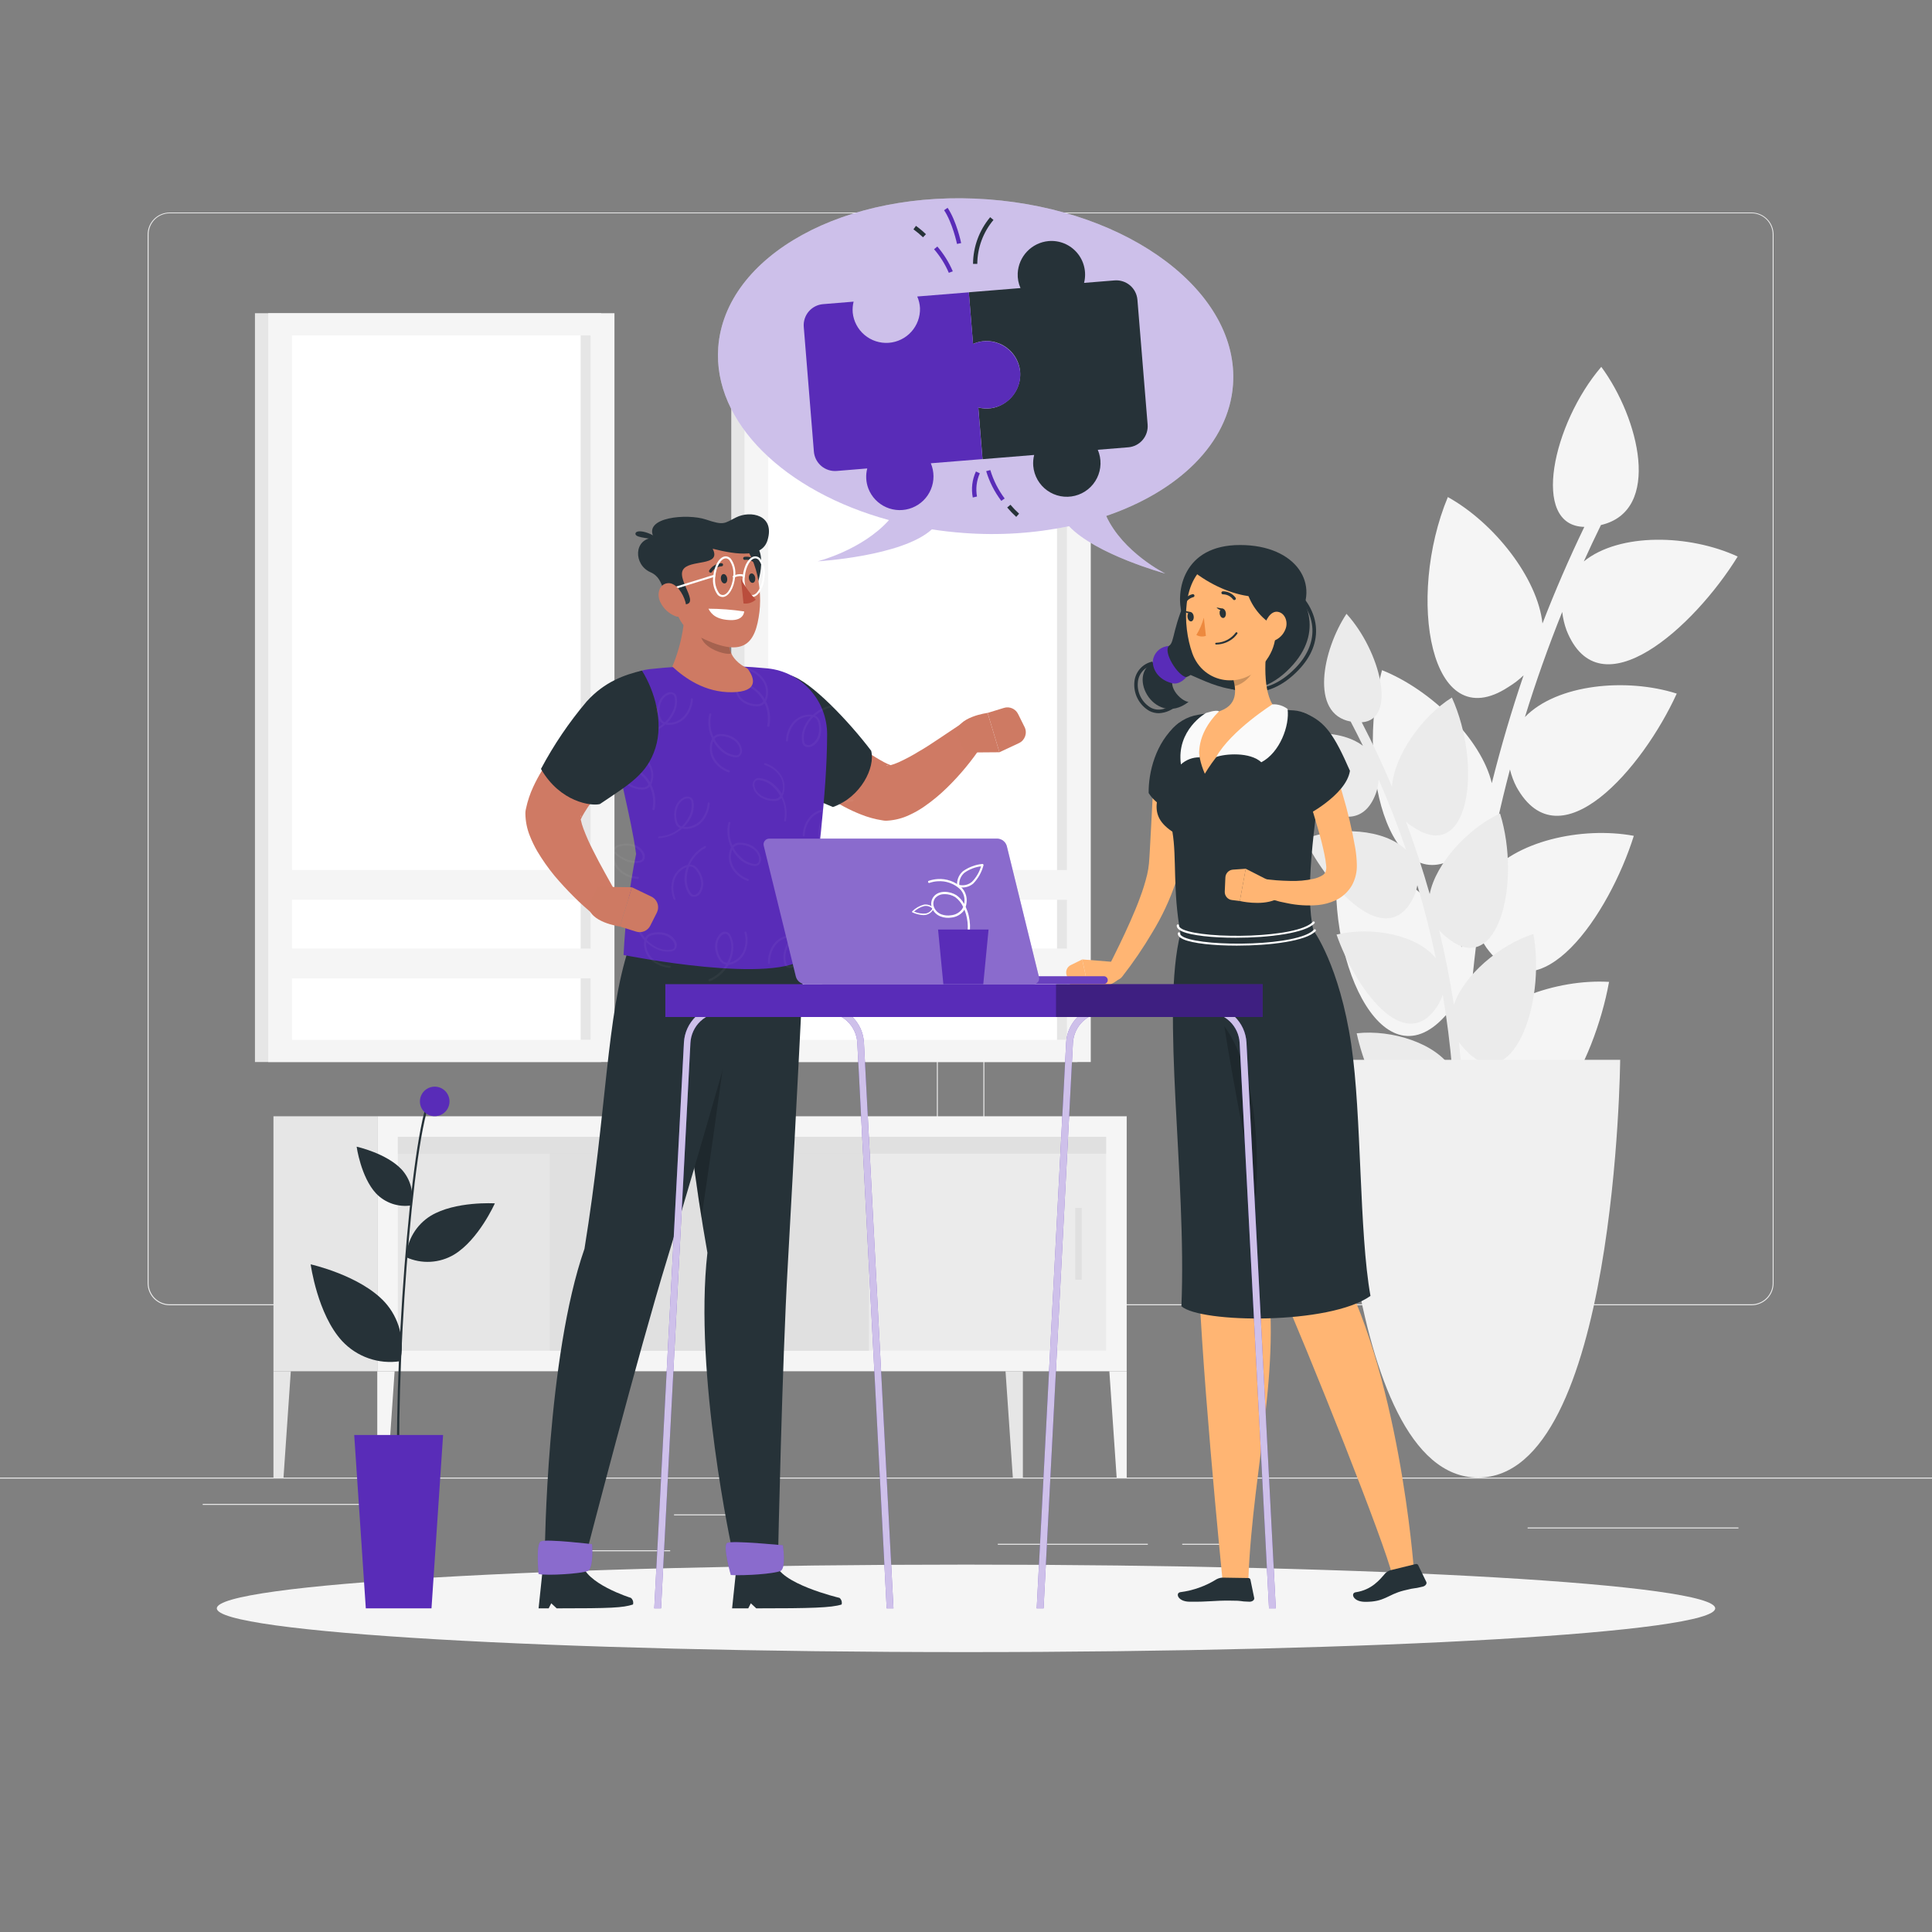 <svg width="150" height="150" viewBox="0 0 150 150" fill="none" xmlns="http://www.w3.org/2000/svg">
    <rect x="0" y="0" width="150" height="150" fill="#808080" stroke="none"/>
    <path d="M150 114.72H0V114.795H150V114.72Z" fill="#EBEBEB"/>
    <path d="M71.099 101.34H13.172C12.719 101.339 12.284 101.158 11.963 100.837C11.643 100.516 11.462 100.081 11.462 99.627V18.198C11.466 17.747 11.648 17.315 11.968 16.997C12.289 16.68 12.721 16.501 13.172 16.5H71.099C71.554 16.5 71.989 16.68 72.311 17.002C72.632 17.323 72.812 17.759 72.812 18.213V99.627C72.812 100.081 72.632 100.517 72.311 100.838C71.989 101.16 71.554 101.34 71.099 101.34ZM13.172 16.56C12.739 16.561 12.323 16.734 12.016 17.041C11.71 17.348 11.537 17.764 11.537 18.198V99.627C11.537 100.061 11.71 100.477 12.016 100.784C12.323 101.091 12.739 101.264 13.172 101.265H71.099C71.534 101.264 71.95 101.091 72.257 100.784C72.564 100.477 72.737 100.061 72.737 99.627V18.198C72.737 17.764 72.564 17.348 72.257 17.041C71.95 16.734 71.534 16.561 71.099 16.56H13.172Z" fill="#EBEBEB"/>
    <path d="M135.993 101.34H78.063C77.609 101.339 77.174 101.158 76.853 100.837C76.531 100.516 76.351 100.081 76.35 99.627V18.198C76.355 17.747 76.537 17.315 76.858 16.997C77.178 16.679 77.612 16.501 78.063 16.5H135.993C136.444 16.502 136.876 16.681 137.195 16.998C137.515 17.316 137.696 17.747 137.7 18.198V99.627C137.7 100.08 137.52 100.515 137.2 100.836C136.88 101.157 136.446 101.338 135.993 101.34ZM78.063 16.56C77.629 16.561 77.213 16.734 76.906 17.041C76.599 17.348 76.426 17.764 76.425 18.198V99.627C76.426 100.061 76.599 100.477 76.906 100.784C77.213 101.091 77.629 101.264 78.063 101.265H135.993C136.427 101.264 136.843 101.091 137.15 100.784C137.457 100.477 137.63 100.061 137.631 99.627V18.198C137.63 17.764 137.457 17.348 137.15 17.041C136.843 16.734 136.427 16.561 135.993 16.56H78.063Z" fill="#EBEBEB"/>
    <path d="M60.132 117.576H52.332V117.651H60.132V117.576Z" fill="#EBEBEB"/>
    <path d="M31.967 116.763H15.737V116.838H31.967V116.763Z" fill="#EBEBEB"/>
    <path d="M52.033 120.363H44.137V120.438H52.033V120.363Z" fill="#EBEBEB"/>
    <path d="M89.118 119.859H77.469V119.934H89.118V119.859Z" fill="#EBEBEB"/>
    <path d="M94.994 119.859H91.787V119.934H94.994V119.859Z" fill="#EBEBEB"/>
    <path d="M134.973 118.593H118.605V118.668H134.973V118.593Z" fill="#EBEBEB"/>
    <path d="M46.677 24.318H19.794V82.455H46.677V24.318Z" fill="#E6E6E6"/>
    <path d="M47.706 24.318H20.823V82.455H47.706V24.318Z" fill="#F5F5F5"/>
    <path d="M45.858 80.733V26.043H22.668L22.668 80.733H45.858Z" fill="white"/>
    <path d="M45.858 80.733V26.043H45.081V80.733H45.858Z" fill="#E6E6E6"/>
    <path d="M46.943 73.647H21.587V75.96H46.943V73.647Z" fill="#F5F5F5"/>
    <path d="M46.943 67.545H21.587V69.858H46.943V67.545Z" fill="#F5F5F5"/>
    <path d="M83.658 24.318H56.775V82.455H83.658V24.318Z" fill="#E6E6E6"/>
    <path d="M84.687 24.318H57.804V82.455H84.687V24.318Z" fill="#F5F5F5"/>
    <path d="M82.838 80.733V26.043H59.648V80.733H82.838Z" fill="white"/>
    <path d="M82.842 80.733V26.043H82.065V80.733H82.842Z" fill="#E6E6E6"/>
    <path d="M83.925 73.647H58.569V75.96H83.925V73.647Z" fill="#F5F5F5"/>
    <path d="M83.925 67.545H58.569V69.858H83.925V67.545Z" fill="#F5F5F5"/>
    <path d="M103.923 65.922C107.91 66.957 112.248 70.269 113.481 73.545C113.827 70.671 114.292 67.812 114.876 64.968C114.565 65.346 114.213 65.689 113.826 65.991C108.267 70.716 105.081 60.078 107.298 52.032C111.123 53.556 115.011 57.393 115.824 60.804C116.53 57.986 117.352 55.196 118.29 52.434C117.933 52.775 117.539 53.077 117.117 53.334C111.006 57.354 109.173 46.365 112.41 38.592C116.01 40.587 119.385 44.892 119.757 48.408C120.737 45.872 121.82 43.372 123.006 40.908C118.806 40.83 120.555 32.877 124.323 28.482C127.248 32.445 129.063 39.657 124.296 40.764C123.838 41.7 123.395 42.641 122.967 43.587C125.757 41.331 131.187 41.487 134.913 43.209C131.553 48.66 124.185 55.389 121.623 48.93C121.457 48.471 121.345 47.995 121.29 47.511C120.21 50.197 119.245 52.917 118.395 55.671C120.873 53.112 126.27 52.605 130.182 53.85C127.56 59.613 121.098 67.161 117.741 61.101C117.517 60.67 117.347 60.214 117.234 59.742C116.5 62.522 115.885 65.322 115.389 68.142C117.525 65.307 122.814 64.146 126.849 64.893C124.974 70.893 119.502 79.173 115.416 73.593C115.14 73.195 114.915 72.765 114.744 72.312C114.362 75.152 114.1 78.005 113.958 80.871C115.725 77.793 120.828 75.993 124.926 76.233C123.816 82.407 119.406 91.311 114.66 86.274C114.551 86.145 114.415 86.042 114.261 85.972C114.107 85.902 113.94 85.866 113.771 85.868C113.602 85.87 113.436 85.909 113.284 85.982C113.131 86.055 112.997 86.161 112.89 86.292L112.743 86.475C112.729 83.577 112.837 80.684 113.067 77.796C112.801 78.207 112.494 78.59 112.149 78.939C107.211 84.3 102.729 74.142 103.923 65.922Z" fill="#F5F5F5"/>
    <path d="M119.055 72.513C116.427 73.35 113.619 75.747 112.881 78.021C112.579 76.075 112.198 74.142 111.738 72.222C111.954 72.468 112.197 72.689 112.461 72.882C116.28 75.921 118.14 68.568 116.463 63.156C113.955 64.32 111.459 67.056 111.003 69.414C110.463 67.518 109.847 65.643 109.155 63.789C109.4 64.007 109.669 64.198 109.956 64.356C114.126 66.897 115.074 59.349 112.722 54.156C110.373 55.632 108.237 58.68 108.075 61.083C107.361 59.387 106.578 57.719 105.726 56.079C108.513 55.89 107.16 50.526 104.541 47.655C102.693 50.451 101.664 55.425 104.865 56.022C105.191 56.646 105.509 57.274 105.819 57.906C103.905 56.457 100.293 56.742 97.857 58.038C100.23 61.638 105.3 65.988 106.857 61.503C106.956 61.185 107.019 60.857 107.043 60.525C107.829 62.325 108.539 64.147 109.173 65.991C107.46 64.329 103.854 64.158 101.28 65.133C103.17 68.979 107.658 73.911 109.743 69.672C109.881 69.372 109.982 69.055 110.043 68.73C110.601 70.598 111.08 72.488 111.48 74.4C109.98 72.537 106.44 71.919 103.77 72.561C105.168 76.593 109.017 82.053 111.597 78.117C111.773 77.835 111.913 77.533 112.014 77.217C112.338 79.139 112.583 81.075 112.749 83.025C111.498 80.985 108.054 79.923 105.333 80.223C106.233 84.393 109.383 90.321 112.416 86.73C112.484 86.64 112.571 86.565 112.671 86.513C112.772 86.46 112.882 86.431 112.995 86.427C113.108 86.422 113.221 86.443 113.325 86.488C113.428 86.533 113.521 86.6 113.595 86.685L113.7 86.805C113.634 84.831 113.49 82.863 113.268 80.901C113.454 81.172 113.668 81.423 113.907 81.648C117.321 85.146 120.051 78.078 119.055 72.513Z" fill="#EBEBEB"/>
    <path d="M125.79 82.284C125.79 82.284 125.508 114.72 114.759 114.72C104.01 114.72 103.728 82.284 103.728 82.284H125.79Z" fill="#F0F0F0"/>
    <path d="M29.292 106.464L87.477 106.464V86.667H29.292V106.464Z" fill="#F5F5F5"/>
    <path d="M85.878 104.862V88.266H30.894V104.862H85.878Z" fill="#EBEBEB"/>
    <path d="M67.459 104.865V88.269H30.892V104.865H67.459Z" fill="#E6E6E6"/>
    <path d="M67.459 104.865V88.269H42.688V104.865H67.459Z" fill="#E0E0E0"/>
    <path d="M83.987 99.351V93.78H83.483V99.351H83.987Z" fill="#E0E0E0"/>
    <path d="M85.878 89.571V88.266H30.894V89.571H85.878Z" fill="#E0E0E0"/>
    <path d="M29.292 86.667H21.231V106.464H29.292V86.667Z" fill="#E6E6E6"/>
    <path d="M30.072 114.72H29.291V106.464H30.639L30.072 114.72Z" fill="#F5F5F5"/>
    <path d="M86.697 114.72H87.477V106.464H86.13L86.697 114.72Z" fill="#F5F5F5"/>
    <path d="M22.011 114.72H21.231V106.464H22.578L22.011 114.72Z" fill="#E6E6E6"/>
    <path d="M78.636 114.72H79.416V106.464H78.069L78.636 114.72Z" fill="#E6E6E6"/>
    <path d="M75.001 128.268C107.125 128.268 133.168 126.748 133.168 124.872C133.168 122.997 107.125 121.476 75.001 121.476C42.876 121.476 16.834 122.997 16.834 124.872C16.834 126.748 42.876 128.268 75.001 128.268Z" fill="#F5F5F5"/>
    <path d="M85.884 40.059C91.5 38.142 95.4 34.416 95.73 29.877C96.249 22.731 87.723 16.287 76.686 15.477C65.649 14.667 56.286 19.824 55.764 26.973C55.341 32.808 60.945 38.172 69.021 40.38C66.921 42.72 63.48 43.581 63.48 43.581C63.48 43.581 70.053 43.2 72.348 41.1C73.152 41.223 73.971 41.319 74.808 41.379C77.549 41.587 80.306 41.411 82.998 40.854C85.083 43.059 90.471 44.532 90.471 44.532C90.471 44.532 87.183 42.9 85.884 40.059Z" fill="white"/>
    <path opacity="0.3" d="M85.884 40.059C91.5 38.142 95.4 34.416 95.73 29.877C96.249 22.731 87.723 16.287 76.686 15.477C65.649 14.667 56.286 19.824 55.764 26.973C55.341 32.808 60.945 38.172 69.021 40.38C66.921 42.72 63.48 43.581 63.48 43.581C63.48 43.581 70.053 43.2 72.348 41.1C73.152 41.223 73.971 41.319 74.808 41.379C77.549 41.587 80.306 41.411 82.998 40.854C85.083 43.059 90.471 44.532 90.471 44.532C90.471 44.532 87.183 42.9 85.884 40.059Z" fill="#592CB8"/>
    <path d="M87.601 34.728L85.231 34.92C85.381 35.269 85.453 35.645 85.443 36.024C85.433 36.403 85.34 36.775 85.172 37.114C85.004 37.454 84.764 37.753 84.469 37.991C84.174 38.229 83.83 38.399 83.463 38.491C83.095 38.583 82.712 38.594 82.34 38.524C81.967 38.453 81.615 38.302 81.307 38.082C80.998 37.862 80.742 37.577 80.554 37.248C80.367 36.918 80.253 36.552 80.221 36.175C80.198 35.889 80.222 35.6 80.293 35.322L76.285 35.65L75.958 31.639C76.592 31.807 77.267 31.719 77.836 31.392C78.286 31.142 78.654 30.767 78.897 30.313C79.139 29.858 79.244 29.344 79.201 28.831C79.16 28.42 79.022 28.025 78.799 27.678C78.576 27.331 78.273 27.042 77.917 26.834C77.561 26.626 77.16 26.506 76.748 26.483C76.336 26.459 75.924 26.534 75.547 26.701L75.22 22.692L79.231 22.366C79.071 22.005 78.997 21.613 79.015 21.22C79.046 20.586 79.304 19.984 79.742 19.524C80.18 19.065 80.768 18.779 81.4 18.718C81.816 18.68 82.235 18.743 82.622 18.901C83.008 19.059 83.351 19.307 83.622 19.625C83.893 19.943 84.084 20.321 84.178 20.728C84.273 21.135 84.269 21.559 84.166 21.963L86.539 21.771C86.972 21.737 87.402 21.875 87.734 22.156C88.066 22.437 88.272 22.838 88.309 23.271L89.101 32.962C89.136 33.395 88.998 33.824 88.716 34.155C88.435 34.486 88.034 34.693 87.601 34.728Z" fill="#263238"/>
    <path d="M76.681 26.488C76.291 26.473 75.904 26.547 75.547 26.704L75.22 22.696L71.215 23.02C71.34 23.304 71.412 23.609 71.428 23.92C71.45 24.598 71.207 25.258 70.752 25.761C70.296 26.264 69.663 26.571 68.986 26.617C68.309 26.662 67.64 26.443 67.122 26.005C66.603 25.568 66.274 24.946 66.205 24.271C66.181 23.985 66.204 23.697 66.274 23.419L63.904 23.614C63.689 23.631 63.48 23.691 63.289 23.789C63.097 23.887 62.927 24.022 62.788 24.186C62.648 24.35 62.543 24.54 62.477 24.745C62.411 24.95 62.386 25.166 62.404 25.381L63.19 35.065C63.227 35.498 63.434 35.899 63.765 36.18C64.097 36.461 64.526 36.599 64.96 36.565L67.333 36.37C67.201 36.882 67.229 37.422 67.414 37.918C67.537 38.243 67.724 38.54 67.964 38.792C68.204 39.044 68.491 39.245 68.81 39.385C69.128 39.525 69.471 39.599 69.819 39.605C70.167 39.61 70.512 39.546 70.835 39.416C71.157 39.287 71.451 39.094 71.698 38.85C71.946 38.605 72.142 38.314 72.275 37.993C72.409 37.672 72.477 37.327 72.476 36.979C72.474 36.632 72.404 36.288 72.268 35.968L76.279 35.644L75.952 31.633C76.23 31.704 76.518 31.728 76.804 31.705C77.496 31.649 78.138 31.32 78.588 30.791C79.038 30.263 79.26 29.577 79.204 28.885C79.144 28.248 78.855 27.654 78.391 27.214C77.927 26.773 77.32 26.515 76.681 26.488Z" fill="#592CB8"/>
    <path d="M71.662 18.423C71.429 18.201 71.181 17.995 70.921 17.805L71.113 17.535C71.387 17.732 71.647 17.949 71.89 18.183L71.662 18.423Z" fill="#263238"/>
    <path d="M73.666 21.18C73.38 20.515 72.994 19.898 72.52 19.35L72.775 19.14C73.271 19.717 73.676 20.366 73.975 21.066L73.666 21.18Z" fill="#592CB8"/>
    <path d="M75.876 20.487H75.546C75.555 19.161 76.026 17.879 76.878 16.863L77.133 17.076C76.33 18.032 75.886 19.238 75.876 20.487Z" fill="#263238"/>
    <path d="M74.301 18.939C74.301 18.924 73.95 17.293 73.299 16.32L73.572 16.134C74.262 17.16 74.61 18.805 74.625 18.873L74.301 18.939Z" fill="#592CB8"/>
    <path d="M78.9 40.131C78.65 39.904 78.415 39.661 78.198 39.402L78.45 39.189C78.659 39.434 78.883 39.666 79.122 39.882L78.9 40.131Z" fill="#263238"/>
    <path d="M77.74 38.887C77.215 38.194 76.817 37.412 76.567 36.58L76.888 36.496C77.126 37.29 77.503 38.037 78.001 38.701L77.74 38.887Z" fill="#592CB8"/>
    <path d="M75.526 38.625C75.393 37.942 75.479 37.234 75.772 36.603L76.072 36.75C75.819 37.314 75.742 37.942 75.853 38.55L75.526 38.625Z" fill="#592CB8"/>
    <path d="M54.923 97.263C52.994 86.496 52.19 73.515 52.19 73.515L62.471 73.353C62.471 73.353 61.592 90.849 61.166 98.178C60.725 105.795 60.416 120.459 60.416 120.459H56.87C56.87 120.459 53.852 106.683 54.923 97.263Z" fill="#263238"/>
    <path opacity="0.2" d="M57.001 76.447C57.001 76.447 55.606 86.898 54.46 94.561C53.443 88.12 52.797 81.361 52.462 77.284L57.001 76.447Z" fill="black"/>
    <path d="M65.18 124.059C65.18 124.059 60.419 122.94 60.209 121.317L57.173 121.71L56.84 124.872H58.094L58.295 124.479L58.715 124.872C62.975 124.872 64.553 124.827 65.343 124.572C65.367 124.48 65.365 124.383 65.337 124.292C65.308 124.201 65.254 124.12 65.18 124.059Z" fill="#263238"/>
    <path d="M56.742 122.283C57.882 122.349 60.159 122.181 60.603 121.962C61.047 121.743 60.783 119.976 60.783 119.976C60.783 119.976 56.802 119.58 56.451 119.799C56.1 120.018 56.742 122.283 56.742 122.283Z" fill="#592CB8"/>
    <path opacity="0.3" d="M56.742 122.283C57.882 122.349 60.159 122.181 60.603 121.962C61.047 121.743 60.783 119.976 60.783 119.976C60.783 119.976 56.802 119.58 56.451 119.799C56.1 120.018 56.742 122.283 56.742 122.283Z" fill="white"/>
    <path d="M45.378 96.957C47.133 86.13 47.076 78.897 48.831 73.557L58.866 73.419C58.866 73.419 54 90.6 51.798 97.752C49.596 104.904 45.564 120.459 45.564 120.459H42.3C42.3 120.459 42.444 105.333 45.378 96.957Z" fill="#263238"/>
    <path d="M48.983 124.059C48.983 124.059 45.383 122.94 45.182 121.317L42.147 121.71L41.816 124.872H42.599L42.8 124.479L43.221 124.872C47.48 124.872 48.356 124.827 49.145 124.572C49.17 124.48 49.169 124.383 49.14 124.292C49.111 124.201 49.057 124.12 48.983 124.059Z" fill="#263238"/>
    <path d="M41.816 122.205C42.516 122.349 45.164 122.181 45.639 121.962C46.112 121.743 45.965 119.889 45.965 119.889C45.965 119.889 42.365 119.46 41.978 119.679C41.592 119.898 41.816 122.205 41.816 122.205Z" fill="#592CB8"/>
    <path opacity="0.3" d="M41.816 122.205C42.516 122.349 45.164 122.181 45.639 121.962C46.112 121.743 45.965 119.889 45.965 119.889C45.965 119.889 42.365 119.46 41.978 119.679C41.592 119.898 41.816 122.205 41.816 122.205Z" fill="white"/>
    <path d="M62.418 54.456L63.279 55.197L64.179 55.947C64.779 56.448 65.379 56.928 65.979 57.396C66.279 57.627 66.579 57.852 66.879 58.065C67.179 58.278 67.479 58.488 67.764 58.665C68.049 58.842 68.346 59.019 68.61 59.163C68.815 59.273 69.028 59.368 69.246 59.448L68.835 59.418C68.778 59.445 68.922 59.448 69.105 59.418C69.332 59.359 69.552 59.281 69.765 59.184C70.296 58.943 70.811 58.669 71.307 58.362C71.841 58.062 72.375 57.702 72.912 57.345L74.526 56.265L74.565 56.241C74.794 56.094 75.066 56.03 75.337 56.058C75.607 56.087 75.86 56.206 76.053 56.396C76.247 56.587 76.371 56.838 76.403 57.108C76.436 57.378 76.376 57.651 76.233 57.882C75.842 58.476 75.419 59.048 74.964 59.595C74.507 60.148 74.02 60.676 73.506 61.176C72.961 61.709 72.372 62.195 71.745 62.628C71.385 62.877 71.003 63.094 70.605 63.276C70.078 63.526 69.51 63.674 68.928 63.714C68.838 63.723 68.748 63.723 68.658 63.714L68.517 63.693C67.94 63.605 67.375 63.449 66.834 63.231C66.38 63.053 65.938 62.847 65.508 62.616C64.715 62.194 63.949 61.725 63.213 61.209C62.493 60.714 61.812 60.189 61.149 59.652C60.819 59.379 60.489 59.109 60.171 58.824C59.853 58.539 59.547 58.263 59.211 57.939C58.765 57.511 58.503 56.925 58.482 56.307C58.46 55.689 58.681 55.087 59.098 54.63C59.514 54.172 60.092 53.895 60.71 53.857C61.327 53.82 61.935 54.025 62.403 54.429L62.418 54.456Z" fill="#CF7A64"/>
    <path d="M74.937 58.425L77.595 58.404L76.677 55.35C76.677 55.35 74.277 55.65 74.232 56.967L74.937 58.425Z" fill="#CE7A63"/>
    <path d="M79.548 56.448L79.044 55.434C78.947 55.238 78.784 55.083 78.584 54.996C78.383 54.909 78.158 54.896 77.949 54.96L76.677 55.35L77.595 58.404L79.113 57.693C79.224 57.641 79.324 57.567 79.406 57.476C79.488 57.384 79.551 57.278 79.592 57.162C79.632 57.046 79.649 56.923 79.642 56.8C79.634 56.678 79.602 56.558 79.548 56.448Z" fill="#CE7A63"/>
    <path d="M59.981 52.824C59.02 53.547 58.357 54.597 58.117 55.775C57.877 56.954 58.077 58.179 58.68 59.22C58.845 59.519 59.052 59.793 59.294 60.033C60.347 61.032 62.958 61.914 64.671 62.658C66.852 61.881 67.971 59.571 67.638 58.29C65.978 56.091 62.949 52.869 61.377 52.443C60.9 52.311 60.441 52.5 59.981 52.824Z" fill="#263238"/>
    <path d="M50.377 51.957C53.447 51.618 56.545 51.598 59.619 51.897C60.885 52.031 62.055 52.629 62.905 53.576C63.755 54.523 64.222 55.752 64.218 57.024C64.203 61.752 63.444 66.975 62.658 74.238C60.42 76.551 48.414 74.145 48.414 74.145C48.541 71.509 48.865 68.887 49.386 66.3C48.978 63.3 47.941 59.88 47.355 55.905C47.289 55.447 47.315 54.98 47.432 54.532C47.549 54.084 47.754 53.663 48.035 53.295C48.317 52.928 48.669 52.62 49.071 52.39C49.473 52.16 49.917 52.013 50.377 51.957Z" fill="#592CB8"/>
    <g opacity="0.2">
        <path opacity="0.2" d="M49.866 56.999C49.846 56.999 49.827 56.992 49.812 56.978C49.797 56.964 49.789 56.945 49.788 56.925C49.787 56.914 49.789 56.904 49.792 56.894C49.795 56.884 49.801 56.874 49.808 56.867C49.815 56.859 49.823 56.852 49.833 56.848C49.842 56.843 49.853 56.841 49.863 56.84C50.46 56.806 51.03 56.579 51.486 56.193C51.399 56.153 51.322 56.093 51.261 56.019C51.186 55.918 51.133 55.802 51.105 55.679C50.928 55.035 51.087 54.179 51.726 53.837C51.832 53.765 51.959 53.73 52.087 53.739C52.215 53.748 52.336 53.799 52.431 53.886C52.492 53.967 52.531 54.063 52.545 54.164C52.602 54.576 52.531 54.995 52.341 55.364C52.204 55.644 52.022 55.898 51.801 56.117H51.855C52.091 56.129 52.326 56.088 52.544 55.997C52.761 55.905 52.956 55.766 53.112 55.59C53.428 55.226 53.613 54.768 53.64 54.288C53.64 54.277 53.643 54.267 53.647 54.258C53.652 54.248 53.658 54.24 53.666 54.233C53.674 54.226 53.683 54.221 53.693 54.218C53.703 54.215 53.714 54.214 53.724 54.215C53.745 54.217 53.765 54.227 53.779 54.242C53.793 54.258 53.8 54.279 53.799 54.3C53.769 54.816 53.568 55.307 53.229 55.697C53.057 55.893 52.843 56.046 52.603 56.146C52.363 56.247 52.103 56.291 51.843 56.276C51.782 56.27 51.72 56.26 51.66 56.246C51.162 56.691 50.527 56.955 49.86 56.993L49.866 56.999ZM52.089 53.898C51.989 53.901 51.891 53.929 51.804 53.978C51.24 54.279 51.102 55.068 51.258 55.641C51.281 55.74 51.323 55.834 51.384 55.916C51.446 55.991 51.528 56.047 51.621 56.075C51.859 55.852 52.054 55.588 52.197 55.295C52.373 54.956 52.44 54.571 52.389 54.191C52.381 54.118 52.354 54.048 52.311 53.987C52.284 53.954 52.251 53.928 52.212 53.91C52.174 53.891 52.132 53.882 52.089 53.883V53.898Z" fill="white"/>
        <path opacity="0.2" d="M56.587 59.967H56.56C56.073 59.794 55.658 59.465 55.378 59.031C55.237 58.81 55.149 58.56 55.119 58.301C55.09 58.041 55.12 57.778 55.207 57.531C55.23 57.473 55.257 57.417 55.288 57.363C55 56.764 54.923 56.085 55.069 55.437C55.076 55.419 55.089 55.404 55.106 55.395C55.123 55.386 55.143 55.384 55.162 55.388C55.181 55.392 55.198 55.403 55.209 55.419C55.221 55.434 55.226 55.454 55.225 55.473C55.092 56.057 55.151 56.668 55.393 57.216C55.456 57.142 55.535 57.083 55.624 57.045C55.74 57.001 55.865 56.982 55.99 56.991C56.662 56.991 57.424 57.387 57.586 58.101C57.626 58.222 57.624 58.354 57.581 58.474C57.537 58.594 57.454 58.696 57.346 58.764C57.25 58.8 57.147 58.812 57.046 58.797C56.635 58.736 56.253 58.55 55.951 58.266C55.72 58.057 55.526 57.81 55.378 57.537C55.378 57.555 55.363 57.573 55.357 57.588C55.28 57.811 55.255 58.048 55.282 58.282C55.309 58.516 55.388 58.741 55.513 58.941C55.772 59.346 56.16 59.652 56.614 59.811C56.624 59.814 56.633 59.82 56.641 59.827C56.649 59.834 56.655 59.842 56.66 59.852C56.664 59.861 56.666 59.872 56.667 59.882C56.667 59.893 56.666 59.903 56.662 59.913C56.657 59.929 56.647 59.943 56.633 59.952C56.62 59.962 56.603 59.967 56.587 59.967ZM55.468 57.378C55.619 57.669 55.822 57.931 56.068 58.149C56.344 58.414 56.697 58.586 57.076 58.641C57.148 58.654 57.223 58.648 57.292 58.623C57.448 58.554 57.487 58.323 57.442 58.14C57.301 57.513 56.593 57.162 55.999 57.15C55.897 57.144 55.795 57.16 55.699 57.195C55.605 57.232 55.525 57.295 55.468 57.378Z" fill="white"/>
        <path opacity="0.2" d="M62.728 58.008C62.666 58.01 62.605 57.999 62.547 57.975C62.49 57.952 62.439 57.916 62.398 57.87C62.333 57.79 62.292 57.695 62.278 57.594C62.209 57.185 62.27 56.766 62.452 56.394C62.582 56.111 62.757 55.852 62.971 55.626H62.917C62.681 55.621 62.448 55.668 62.233 55.765C62.018 55.861 61.828 56.004 61.675 56.184C61.368 56.556 61.194 57.019 61.18 57.501C61.178 57.522 61.169 57.541 61.153 57.555C61.137 57.569 61.117 57.576 61.096 57.576C61.075 57.574 61.055 57.565 61.041 57.549C61.028 57.533 61.02 57.513 61.021 57.492C61.037 56.975 61.225 56.479 61.555 56.082C61.723 55.884 61.934 55.728 62.172 55.624C62.409 55.52 62.667 55.471 62.926 55.482C62.989 55.484 63.051 55.492 63.112 55.506C63.595 55.05 64.22 54.771 64.882 54.717C64.892 54.715 64.903 54.716 64.913 54.719C64.923 54.722 64.932 54.727 64.94 54.734C64.948 54.741 64.954 54.749 64.959 54.759C64.963 54.768 64.966 54.778 64.966 54.789C64.967 54.809 64.96 54.829 64.947 54.845C64.933 54.86 64.914 54.87 64.894 54.873C64.297 54.924 63.732 55.166 63.283 55.563C63.373 55.599 63.454 55.656 63.517 55.731C63.593 55.829 63.649 55.943 63.679 56.064C63.871 56.706 63.733 57.549 63.103 57.921C62.987 57.98 62.858 58.01 62.728 58.008ZM63.154 55.662C62.922 55.89 62.733 56.158 62.596 56.454C62.429 56.798 62.371 57.185 62.431 57.564C62.444 57.636 62.472 57.705 62.515 57.765C62.588 57.819 62.677 57.849 62.768 57.849C62.86 57.849 62.949 57.819 63.022 57.765C63.577 57.441 63.697 56.661 63.529 56.091C63.504 55.991 63.459 55.897 63.397 55.815C63.332 55.742 63.248 55.689 63.154 55.662Z" fill="white"/>
        <path opacity="0.2" d="M59.643 56.43H59.628C59.608 56.425 59.59 56.413 59.578 56.396C59.566 56.379 59.562 56.358 59.565 56.337C59.683 55.75 59.609 55.142 59.355 54.6C59.293 54.674 59.215 54.733 59.127 54.774C59.011 54.822 58.886 54.844 58.761 54.84C58.092 54.84 57.327 54.471 57.15 53.766C57.107 53.645 57.105 53.514 57.146 53.392C57.187 53.271 57.268 53.166 57.375 53.097C57.47 53.058 57.574 53.045 57.675 53.058C58.088 53.108 58.475 53.285 58.782 53.565C59.02 53.767 59.223 54.007 59.382 54.276L59.4 54.225C59.472 54 59.492 53.762 59.46 53.528C59.427 53.295 59.342 53.071 59.211 52.875C58.94 52.478 58.544 52.182 58.086 52.035C58.066 52.027 58.05 52.013 58.041 51.994C58.033 51.974 58.031 51.953 58.038 51.933C58.042 51.923 58.047 51.914 58.054 51.906C58.061 51.898 58.069 51.892 58.079 51.887C58.089 51.883 58.099 51.88 58.109 51.88C58.12 51.879 58.13 51.881 58.14 51.885C58.629 52.043 59.051 52.36 59.34 52.785C59.488 53.002 59.583 53.251 59.619 53.511C59.655 53.771 59.63 54.036 59.547 54.285C59.527 54.343 59.502 54.399 59.472 54.453C59.775 55.046 59.868 55.723 59.736 56.376C59.73 56.394 59.717 56.41 59.7 56.42C59.682 56.43 59.663 56.433 59.643 56.43ZM57.582 53.211C57.531 53.209 57.48 53.218 57.432 53.238C57.279 53.31 57.246 53.538 57.294 53.724C57.45 54.345 58.161 54.678 58.752 54.678C58.855 54.683 58.957 54.666 59.052 54.627C59.141 54.586 59.216 54.52 59.268 54.438C59.115 54.152 58.912 53.896 58.668 53.682C58.386 53.424 58.031 53.261 57.651 53.214L57.582 53.211Z" fill="white"/>
        <path opacity="0.2" d="M51.166 65.1C51.148 65.096 51.131 65.086 51.119 65.072C51.107 65.057 51.101 65.039 51.101 65.02C51.101 65.001 51.107 64.983 51.119 64.969C51.131 64.954 51.148 64.944 51.166 64.941C51.764 64.906 52.334 64.678 52.792 64.293C52.704 64.253 52.626 64.193 52.564 64.119C52.489 64.019 52.436 63.904 52.408 63.783C52.231 63.135 52.39 62.283 53.032 61.941C53.137 61.867 53.263 61.831 53.391 61.84C53.519 61.848 53.64 61.899 53.734 61.986C53.795 62.068 53.834 62.163 53.848 62.265C53.905 62.676 53.834 63.095 53.644 63.465C53.506 63.739 53.322 63.987 53.101 64.2H53.155C53.391 64.212 53.626 64.17 53.844 64.079C54.061 63.987 54.255 63.848 54.412 63.672C54.728 63.309 54.914 62.85 54.94 62.37C54.94 62.359 54.943 62.349 54.947 62.34C54.952 62.33 54.958 62.322 54.966 62.315C54.974 62.309 54.983 62.303 54.993 62.3C55.003 62.297 55.014 62.297 55.024 62.298C55.045 62.299 55.065 62.309 55.079 62.325C55.093 62.34 55.1 62.361 55.099 62.382C55.069 62.898 54.869 63.39 54.529 63.78C54.357 63.975 54.143 64.128 53.903 64.229C53.663 64.329 53.403 64.373 53.143 64.359C53.081 64.352 53.02 64.342 52.96 64.329C52.462 64.774 51.827 65.037 51.16 65.076L51.166 65.1ZM53.401 61.995C53.296 61.995 53.193 62.022 53.101 62.073C52.537 62.373 52.399 63.162 52.555 63.735C52.578 63.834 52.62 63.928 52.681 64.011C52.743 64.085 52.825 64.141 52.918 64.17C53.156 63.947 53.351 63.683 53.494 63.39C53.669 63.05 53.736 62.665 53.686 62.286C53.678 62.212 53.651 62.142 53.608 62.082C53.581 62.054 53.549 62.032 53.514 62.017C53.478 62.002 53.44 61.994 53.401 61.995Z" fill="white"/>
        <path opacity="0.2" d="M58.066 68.4H58.036C57.55 68.226 57.135 67.897 56.854 67.464C56.713 67.243 56.625 66.993 56.596 66.733C56.567 66.473 56.598 66.21 56.686 65.964C56.708 65.906 56.734 65.85 56.764 65.796C56.477 65.196 56.401 64.518 56.548 63.87C56.551 63.86 56.555 63.85 56.561 63.842C56.567 63.833 56.575 63.826 56.584 63.821C56.593 63.816 56.603 63.812 56.613 63.811C56.624 63.809 56.634 63.81 56.644 63.813C56.654 63.815 56.664 63.819 56.672 63.825C56.68 63.831 56.687 63.838 56.693 63.847C56.698 63.856 56.702 63.865 56.703 63.875C56.704 63.886 56.704 63.896 56.701 63.906C56.57 64.49 56.63 65.101 56.872 65.649C56.935 65.575 57.014 65.516 57.103 65.478C57.22 65.435 57.345 65.416 57.469 65.424C58.138 65.424 58.903 65.82 59.065 66.534C59.106 66.655 59.104 66.787 59.059 66.908C59.015 67.028 58.932 67.13 58.822 67.197C58.727 67.235 58.623 67.246 58.522 67.23C58.111 67.171 57.728 66.985 57.427 66.699C57.197 66.489 57.004 66.243 56.854 65.97C56.854 65.988 56.854 66.006 56.833 66.021C56.757 66.244 56.731 66.481 56.758 66.715C56.785 66.949 56.864 67.174 56.989 67.374C57.25 67.779 57.638 68.085 58.093 68.244C58.103 68.247 58.112 68.252 58.12 68.259C58.128 68.266 58.134 68.275 58.138 68.285C58.143 68.294 58.145 68.305 58.145 68.315C58.145 68.326 58.142 68.336 58.138 68.346C58.134 68.361 58.124 68.375 58.111 68.385C58.098 68.394 58.082 68.4 58.066 68.4ZM56.947 65.811C57.096 66.103 57.3 66.365 57.547 66.582C57.823 66.846 58.174 67.019 58.552 67.077C58.626 67.088 58.701 67.08 58.771 67.056C58.927 66.987 58.963 66.756 58.921 66.573C58.78 65.946 58.072 65.595 57.478 65.583C57.376 65.576 57.274 65.591 57.178 65.628C57.085 65.665 57.005 65.728 56.947 65.811Z" fill="white"/>
        <path opacity="0.2" d="M52.372 69.867C52.357 69.867 52.341 69.862 52.329 69.852C52.316 69.843 52.306 69.831 52.3 69.816C52.106 69.34 52.075 68.812 52.21 68.316C52.282 68.066 52.41 67.835 52.584 67.641C52.758 67.447 52.974 67.296 53.215 67.197C53.273 67.175 53.332 67.158 53.392 67.146C53.649 66.533 54.104 66.024 54.685 65.7C54.694 65.693 54.705 65.688 54.717 65.685C54.728 65.683 54.74 65.683 54.752 65.685C54.763 65.688 54.774 65.693 54.783 65.7C54.793 65.707 54.801 65.716 54.806 65.726C54.812 65.737 54.815 65.748 54.816 65.76C54.816 65.772 54.814 65.784 54.81 65.794C54.806 65.805 54.799 65.815 54.79 65.823C54.782 65.831 54.771 65.838 54.76 65.841C54.233 66.129 53.812 66.58 53.56 67.125C53.657 67.125 53.752 67.145 53.839 67.185C53.956 67.241 54.058 67.322 54.139 67.422C54.577 67.932 54.796 68.757 54.37 69.354C54.303 69.464 54.2 69.549 54.078 69.593C53.957 69.638 53.824 69.64 53.701 69.6C53.611 69.552 53.535 69.482 53.479 69.396C53.25 69.05 53.135 68.641 53.149 68.226C53.152 67.919 53.206 67.615 53.308 67.326L53.257 67.344C53.041 67.436 52.848 67.575 52.692 67.751C52.536 67.927 52.422 68.135 52.357 68.361C52.23 68.825 52.26 69.317 52.441 69.762C52.445 69.772 52.447 69.782 52.447 69.793C52.447 69.803 52.444 69.813 52.44 69.823C52.436 69.832 52.43 69.841 52.422 69.848C52.415 69.855 52.406 69.861 52.396 69.864L52.372 69.867ZM53.503 67.281C53.385 67.585 53.323 67.909 53.32 68.235C53.306 68.617 53.411 68.993 53.62 69.312C53.659 69.375 53.714 69.427 53.779 69.462C53.935 69.534 54.127 69.411 54.241 69.255C54.613 68.73 54.406 67.971 54.019 67.518C53.955 67.438 53.876 67.371 53.785 67.323C53.697 67.284 53.599 67.27 53.503 67.281Z" fill="white"/>
        <path opacity="0.2" d="M52 75.138C51.484 75.113 50.992 74.917 50.602 74.58C50.403 74.41 50.246 74.198 50.142 73.958C50.038 73.718 49.99 73.458 50.002 73.197C50.007 73.136 50.016 73.075 50.029 73.014C49.581 72.516 49.315 71.882 49.273 71.214C49.272 71.204 49.273 71.193 49.276 71.184C49.28 71.174 49.285 71.165 49.292 71.157C49.299 71.15 49.308 71.144 49.317 71.139C49.327 71.135 49.337 71.133 49.348 71.133C49.369 71.132 49.389 71.14 49.405 71.154C49.42 71.168 49.43 71.187 49.432 71.208C49.473 71.804 49.703 72.372 50.089 72.828C50.129 72.74 50.188 72.662 50.263 72.6C50.363 72.525 50.477 72.471 50.599 72.441C51.244 72.264 52.084 72.417 52.444 73.041C52.517 73.146 52.553 73.273 52.546 73.401C52.538 73.529 52.487 73.651 52.402 73.746C52.319 73.807 52.224 73.847 52.123 73.863C51.711 73.921 51.292 73.851 50.923 73.662C50.643 73.528 50.388 73.348 50.167 73.131C50.165 73.149 50.165 73.167 50.167 73.185C50.153 73.424 50.194 73.663 50.287 73.884C50.379 74.105 50.521 74.302 50.701 74.46C51.066 74.773 51.525 74.957 52.006 74.982C52.016 74.983 52.026 74.985 52.036 74.99C52.045 74.994 52.053 75 52.06 75.008C52.067 75.016 52.072 75.025 52.075 75.035C52.078 75.045 52.079 75.056 52.078 75.066C52.077 75.076 52.075 75.086 52.071 75.095C52.067 75.104 52.061 75.112 52.053 75.118C52.046 75.125 52.038 75.13 52.029 75.134C52.019 75.137 52.009 75.138 52 75.138ZM50.2 72.972C50.425 73.209 50.691 73.403 50.986 73.545C51.326 73.719 51.711 73.784 52.09 73.731C52.163 73.721 52.233 73.693 52.294 73.65C52.423 73.539 52.393 73.311 52.294 73.143C51.979 72.582 51.202 72.447 50.629 72.606C50.528 72.63 50.434 72.672 50.35 72.732C50.285 72.8 50.237 72.882 50.212 72.972H50.2Z" fill="white"/>
        <path opacity="0.2" d="M49.519 68.244C49.004 68.216 48.512 68.019 48.121 67.683C47.922 67.513 47.764 67.301 47.66 67.061C47.556 66.821 47.509 66.561 47.521 66.3C47.526 66.238 47.535 66.177 47.548 66.117C47.103 65.623 46.837 64.995 46.792 64.332C46.791 64.311 46.798 64.29 46.812 64.275C46.826 64.259 46.846 64.249 46.867 64.248C46.888 64.248 46.908 64.255 46.923 64.269C46.939 64.283 46.949 64.302 46.951 64.323C46.991 64.92 47.221 65.489 47.608 65.946C47.648 65.857 47.708 65.778 47.782 65.715C47.882 65.64 47.996 65.587 48.118 65.559C48.763 65.379 49.618 65.532 49.963 66.159C50.036 66.264 50.072 66.391 50.065 66.519C50.057 66.647 50.006 66.768 49.921 66.864C49.839 66.925 49.743 66.964 49.642 66.978C49.231 67.038 48.811 66.969 48.442 66.78C48.161 66.645 47.906 66.465 47.686 66.246C47.684 66.264 47.684 66.282 47.686 66.3C47.675 66.535 47.718 66.77 47.811 66.987C47.903 67.204 48.043 67.398 48.22 67.554C48.585 67.867 49.044 68.05 49.525 68.073C49.546 68.074 49.565 68.084 49.579 68.1C49.593 68.115 49.6 68.136 49.6 68.157C49.6 68.168 49.599 68.179 49.595 68.19C49.592 68.2 49.586 68.21 49.578 68.218C49.571 68.226 49.561 68.233 49.551 68.237C49.541 68.242 49.53 68.244 49.519 68.244ZM47.719 66.075C47.943 66.313 48.209 66.507 48.505 66.648C48.844 66.823 49.23 66.888 49.609 66.834C49.683 66.825 49.753 66.797 49.813 66.753C49.942 66.645 49.912 66.417 49.813 66.249C49.513 65.688 48.721 65.553 48.148 65.712C48.048 65.734 47.954 65.777 47.872 65.838C47.805 65.903 47.757 65.985 47.731 66.075H47.719Z" fill="white"/>
        <path opacity="0.2" d="M64.027 65.361C63.965 65.364 63.904 65.353 63.847 65.329C63.79 65.306 63.739 65.271 63.697 65.226C63.632 65.147 63.591 65.051 63.577 64.95C63.51 64.542 63.571 64.123 63.751 63.75C63.881 63.468 64.056 63.21 64.27 62.985H64.216C63.98 62.98 63.747 63.028 63.532 63.124C63.317 63.221 63.127 63.364 62.974 63.543C62.667 63.914 62.493 64.376 62.479 64.857C62.479 64.868 62.476 64.878 62.472 64.887C62.467 64.897 62.461 64.905 62.453 64.912C62.445 64.919 62.436 64.925 62.426 64.928C62.416 64.931 62.405 64.933 62.395 64.932C62.374 64.93 62.355 64.921 62.342 64.906C62.328 64.891 62.32 64.871 62.32 64.851C62.336 64.335 62.524 63.838 62.854 63.441C63.021 63.242 63.231 63.083 63.469 62.976C63.706 62.87 63.965 62.819 64.225 62.826C64.287 62.831 64.35 62.84 64.411 62.853C64.895 62.397 65.519 62.118 66.181 62.061C66.191 62.06 66.202 62.062 66.212 62.065C66.222 62.068 66.231 62.074 66.239 62.081C66.247 62.088 66.253 62.096 66.258 62.106C66.262 62.115 66.265 62.126 66.265 62.136C66.266 62.157 66.259 62.177 66.246 62.192C66.232 62.208 66.213 62.218 66.193 62.22C65.597 62.27 65.033 62.511 64.585 62.907C64.674 62.947 64.752 63.005 64.816 63.078C64.894 63.176 64.949 63.289 64.978 63.411C65.17 64.053 65.032 64.896 64.402 65.265C64.287 65.329 64.158 65.362 64.027 65.361ZM64.456 63.015C64.224 63.244 64.036 63.513 63.901 63.81C63.736 64.154 63.678 64.54 63.736 64.917C63.748 64.991 63.778 65.061 63.823 65.121C63.934 65.247 64.162 65.214 64.327 65.121C64.882 64.794 65.002 64.014 64.834 63.447C64.809 63.347 64.764 63.253 64.702 63.171C64.635 63.098 64.55 63.044 64.456 63.015Z" fill="white"/>
        <path opacity="0.2" d="M63.645 70.827C63.625 70.826 63.606 70.818 63.592 70.804C63.578 70.79 63.569 70.772 63.567 70.752C63.52 70.155 63.281 69.59 62.886 69.141C62.847 69.229 62.788 69.308 62.715 69.372C62.617 69.448 62.503 69.503 62.382 69.534C61.74 69.723 60.897 69.582 60.528 68.949C60.453 68.845 60.416 68.718 60.422 68.59C60.428 68.462 60.477 68.34 60.561 68.244C60.641 68.179 60.736 68.138 60.837 68.124C61.246 68.057 61.666 68.12 62.037 68.304C62.319 68.434 62.578 68.611 62.802 68.826C62.802 68.808 62.802 68.79 62.802 68.775C62.808 68.539 62.762 68.304 62.667 68.088C62.571 67.873 62.429 67.681 62.25 67.527C61.879 67.22 61.417 67.044 60.936 67.026C60.916 67.026 60.896 67.017 60.881 67.003C60.866 66.988 60.858 66.968 60.858 66.948C60.858 66.927 60.866 66.907 60.881 66.892C60.896 66.878 60.916 66.87 60.936 66.87C61.453 66.886 61.948 67.076 62.343 67.41C62.541 67.578 62.699 67.789 62.803 68.027C62.906 68.265 62.955 68.524 62.943 68.784C62.94 68.845 62.932 68.906 62.919 68.967C63.372 69.453 63.648 70.077 63.702 70.74C63.703 70.75 63.702 70.761 63.698 70.771C63.695 70.781 63.69 70.791 63.683 70.799C63.676 70.807 63.667 70.813 63.658 70.818C63.648 70.823 63.638 70.826 63.627 70.827H63.645ZM61.146 68.253C61.053 68.251 60.959 68.26 60.867 68.28C60.794 68.289 60.724 68.318 60.666 68.364C60.537 68.475 60.57 68.703 60.666 68.868C60.99 69.426 61.77 69.549 62.337 69.381C62.437 69.356 62.531 69.313 62.613 69.252C62.684 69.186 62.737 69.103 62.766 69.012C62.539 68.776 62.271 68.585 61.974 68.448C61.715 68.325 61.433 68.259 61.146 68.253Z" fill="white"/>
        <path opacity="0.2" d="M61.323 75.15C61.268 75.152 61.213 75.142 61.161 75.122C61.11 75.102 61.063 75.072 61.023 75.033C60.953 74.958 60.905 74.866 60.882 74.766C60.791 74.366 60.825 73.947 60.978 73.566C61.087 73.275 61.245 73.004 61.443 72.765H61.389C61.154 72.775 60.924 72.838 60.716 72.949C60.508 73.06 60.328 73.217 60.189 73.407C59.909 73.798 59.766 74.27 59.784 74.751C59.785 74.762 59.784 74.772 59.78 74.782C59.777 74.792 59.771 74.802 59.764 74.809C59.756 74.817 59.747 74.823 59.737 74.827C59.727 74.831 59.717 74.832 59.706 74.832C59.686 74.832 59.666 74.824 59.651 74.809C59.636 74.794 59.628 74.775 59.628 74.754C59.609 74.238 59.762 73.73 60.063 73.311C60.217 73.101 60.416 72.928 60.645 72.806C60.875 72.684 61.129 72.615 61.389 72.606C61.451 72.602 61.513 72.602 61.575 72.606C62.029 72.122 62.633 71.805 63.288 71.706C63.298 71.705 63.309 71.705 63.319 71.708C63.329 71.711 63.338 71.715 63.346 71.721C63.355 71.728 63.362 71.736 63.367 71.745C63.372 71.753 63.375 71.763 63.377 71.773C63.378 71.784 63.377 71.794 63.375 71.804C63.372 71.814 63.368 71.823 63.361 71.832C63.355 71.84 63.347 71.847 63.338 71.852C63.329 71.857 63.319 71.861 63.309 71.862C62.719 71.954 62.173 72.232 61.752 72.657C61.843 72.69 61.926 72.742 61.995 72.81C62.078 72.905 62.141 73.015 62.181 73.134C62.415 73.761 62.337 74.61 61.731 75.024C61.61 75.104 61.468 75.148 61.323 75.15ZM61.623 72.777C61.407 73.022 61.236 73.303 61.119 73.608C60.975 73.962 60.944 74.352 61.029 74.724C61.045 74.797 61.079 74.865 61.128 74.922C61.205 74.971 61.296 74.994 61.387 74.987C61.478 74.98 61.564 74.943 61.632 74.883C62.163 74.52 62.232 73.734 62.022 73.179C61.992 73.08 61.941 72.989 61.872 72.912C61.804 72.847 61.721 72.8 61.629 72.777H61.623Z" fill="white"/>
        <path opacity="0.2" d="M55.075 76.179C55.058 76.179 55.043 76.174 55.029 76.165C55.016 76.156 55.006 76.143 55 76.128C54.996 76.118 54.994 76.108 54.994 76.098C54.994 76.087 54.996 76.077 55.001 76.068C55.005 76.058 55.011 76.049 55.018 76.042C55.026 76.035 55.035 76.03 55.045 76.026C55.599 75.8 56.065 75.401 56.374 74.889C56.278 74.878 56.186 74.846 56.104 74.796C56 74.726 55.912 74.635 55.846 74.529C55.474 73.971 55.354 73.125 55.846 72.585C55.89 72.504 55.956 72.438 56.036 72.393C56.116 72.349 56.208 72.327 56.299 72.332C56.391 72.337 56.48 72.367 56.555 72.42C56.63 72.473 56.689 72.545 56.725 72.63C56.911 73.001 56.977 73.42 56.914 73.83C56.877 74.143 56.788 74.447 56.65 74.73H56.701C56.927 74.666 57.136 74.552 57.313 74.396C57.489 74.24 57.629 74.047 57.721 73.83C57.904 73.384 57.932 72.89 57.802 72.426C57.797 72.406 57.8 72.385 57.811 72.367C57.822 72.349 57.839 72.336 57.859 72.33C57.869 72.327 57.879 72.327 57.889 72.328C57.9 72.329 57.91 72.333 57.919 72.338C57.928 72.344 57.935 72.351 57.941 72.359C57.948 72.367 57.952 72.377 57.955 72.387C58.092 72.883 58.061 73.41 57.868 73.887C57.767 74.127 57.613 74.341 57.418 74.513C57.222 74.685 56.99 74.811 56.74 74.88C56.68 74.896 56.618 74.907 56.557 74.913C56.229 75.492 55.717 75.943 55.102 76.194L55.075 76.179ZM56.32 72.504C56.181 72.517 56.053 72.584 55.963 72.69C55.531 73.167 55.663 73.947 55.978 74.439C56.032 74.527 56.103 74.604 56.188 74.664C56.271 74.713 56.367 74.738 56.464 74.736C56.619 74.449 56.721 74.136 56.764 73.812C56.821 73.434 56.761 73.048 56.593 72.705C56.559 72.639 56.511 72.581 56.452 72.537C56.412 72.513 56.366 72.502 56.32 72.504Z" fill="white"/>
        <path opacity="0.2" d="M60.943 63.783C60.933 63.781 60.923 63.776 60.914 63.77C60.905 63.764 60.898 63.757 60.892 63.748C60.887 63.739 60.883 63.729 60.881 63.718C60.88 63.708 60.88 63.697 60.883 63.687C60.999 63.1 60.925 62.491 60.67 61.95C60.608 62.025 60.531 62.086 60.442 62.127C60.326 62.174 60.201 62.195 60.076 62.19C59.407 62.19 58.642 61.824 58.465 61.119C58.421 60.998 58.42 60.866 58.461 60.745C58.502 60.623 58.582 60.519 58.69 60.45C58.785 60.411 58.888 60.398 58.99 60.411C59.403 60.461 59.79 60.637 60.1 60.915C60.338 61.118 60.541 61.359 60.7 61.629L60.718 61.578C60.79 61.353 60.81 61.115 60.778 60.881C60.745 60.647 60.66 60.424 60.529 60.228C60.247 59.829 59.839 59.538 59.371 59.4C59.361 59.397 59.352 59.392 59.344 59.385C59.336 59.378 59.33 59.37 59.325 59.361C59.32 59.352 59.317 59.342 59.316 59.331C59.316 59.321 59.317 59.31 59.32 59.301C59.328 59.281 59.342 59.265 59.361 59.255C59.38 59.246 59.402 59.244 59.422 59.25C59.91 59.41 60.331 59.727 60.622 60.15C60.769 60.367 60.863 60.616 60.899 60.876C60.934 61.136 60.909 61.401 60.826 61.65C60.806 61.709 60.78 61.766 60.751 61.821C61.053 62.413 61.146 63.089 61.015 63.741C61.008 63.754 60.998 63.765 60.985 63.773C60.973 63.78 60.958 63.784 60.943 63.783ZM58.882 60.564C58.831 60.563 58.779 60.573 58.732 60.594C58.579 60.666 58.546 60.894 58.594 61.08C58.753 61.701 59.461 62.034 60.052 62.034C60.154 62.035 60.256 62.018 60.352 61.983C60.44 61.941 60.515 61.875 60.568 61.794C60.415 61.507 60.212 61.25 59.968 61.035C59.685 60.778 59.33 60.615 58.951 60.57L58.882 60.564Z" fill="white"/>
        <path opacity="0.2" d="M50.734 62.892H50.716C50.696 62.886 50.678 62.874 50.667 62.856C50.655 62.838 50.652 62.816 50.656 62.795C50.774 62.209 50.699 61.599 50.443 61.059C50.382 61.134 50.304 61.195 50.215 61.236C50.1 61.282 49.976 61.304 49.852 61.301C49.186 61.301 48.421 60.932 48.241 60.227C48.198 60.107 48.197 59.975 48.238 59.854C48.278 59.733 48.359 59.629 48.466 59.559C48.561 59.52 48.664 59.507 48.766 59.52C49.178 59.57 49.565 59.746 49.873 60.023C50.112 60.226 50.315 60.467 50.473 60.737C50.473 60.719 50.488 60.702 50.494 60.687C50.565 60.462 50.584 60.224 50.552 59.99C50.519 59.757 50.435 59.533 50.305 59.337C50.033 58.94 49.638 58.644 49.18 58.493C49.17 58.49 49.161 58.486 49.153 58.479C49.145 58.472 49.139 58.464 49.135 58.455C49.13 58.445 49.127 58.435 49.127 58.425C49.127 58.414 49.128 58.404 49.132 58.395C49.139 58.375 49.153 58.359 49.172 58.349C49.19 58.34 49.211 58.338 49.231 58.343C49.719 58.504 50.14 58.821 50.431 59.243C50.578 59.461 50.672 59.71 50.708 59.97C50.743 60.23 50.718 60.495 50.635 60.743C50.616 60.803 50.591 60.86 50.56 60.914C50.862 61.507 50.956 62.183 50.827 62.834C50.822 62.854 50.809 62.87 50.792 62.881C50.775 62.892 50.754 62.895 50.734 62.892ZM48.67 59.672C48.62 59.672 48.569 59.682 48.523 59.703C48.37 59.775 48.337 60.002 48.385 60.188C48.541 60.809 49.249 61.142 49.84 61.142C49.942 61.144 50.044 61.127 50.14 61.092C50.227 61.049 50.3 60.983 50.353 60.903C50.2 60.615 49.997 60.358 49.753 60.144C49.469 59.887 49.113 59.725 48.733 59.678L48.67 59.672Z" fill="white"/>
    </g>
    <path d="M53.16 46.233C53.261 48.122 52.932 50.009 52.2 51.753C53.169 52.653 54.744 53.775 56.841 53.745C58.938 53.715 58.59 52.641 58.041 51.909C56.541 51.153 56.442 50.04 56.811 49.365L53.16 46.233Z" fill="#CE7A63"/>
    <path opacity="0.2" d="M56.8 49.368L55.138 48.33C54.373 48.45 54.004 49.425 54.955 50.16C55.602 50.661 56.626 50.859 56.755 50.724C56.655 50.511 56.607 50.276 56.615 50.041C56.623 49.805 56.686 49.575 56.8 49.368Z" fill="black"/>
    <path d="M57.453 42.114C59.589 41.667 59.232 44.319 58.677 45.696C57.276 43.65 57.453 42.114 57.453 42.114Z" fill="#263238"/>
    <path d="M51.982 44.934C52.396 47.286 52.525 48.504 54.037 49.305C57.808 51.297 58.663 49.926 58.963 47.505C59.23 45.315 58.51 41.835 56.083 41.175C55.547 41.032 54.984 41.027 54.446 41.159C53.907 41.291 53.411 41.556 53.002 41.931C52.593 42.306 52.286 42.777 52.107 43.302C51.929 43.827 51.886 44.388 51.982 44.934Z" fill="#CE7A63"/>
    <path d="M52.686 46.872C54.735 47.292 52.542 45.135 53.016 44.259C53.49 43.383 56.067 44.034 55.329 42.603C57.33 43.11 59.184 43.293 59.589 41.943C60.189 39.981 58.275 39.606 57.147 40.173C56.202 40.65 56.211 40.806 54.798 40.332C53.385 39.858 49.875 40.134 50.772 41.745C49.176 41.811 49.176 43.845 50.496 44.424C51.816 45.003 51.141 46.554 52.686 46.872Z" fill="#263238"/>
    <path d="M52.256 45.777C52.239 45.777 52.223 45.771 52.21 45.761C52.196 45.751 52.186 45.736 52.181 45.72C52.178 45.711 52.177 45.7 52.178 45.69C52.178 45.679 52.181 45.669 52.186 45.66C52.191 45.651 52.197 45.643 52.205 45.636C52.213 45.629 52.222 45.624 52.232 45.621L55.424 44.631C55.444 44.626 55.466 44.628 55.484 44.637C55.502 44.647 55.517 44.663 55.523 44.682C55.527 44.692 55.528 44.703 55.527 44.713C55.526 44.723 55.523 44.733 55.519 44.743C55.514 44.752 55.507 44.76 55.499 44.767C55.491 44.773 55.482 44.778 55.472 44.781L52.28 45.771L52.256 45.777Z" fill="white"/>
    <path d="M51.135 41.856C50.364 41.235 49.335 41.082 49.335 41.448C49.335 41.814 50.776 41.748 50.913 41.994C51.051 42.24 51.135 41.856 51.135 41.856Z" fill="#263238"/>
    <path d="M57.777 47.472C56.86 47.334 55.933 47.263 55.005 47.26C55.239 47.727 55.683 48.117 56.73 48.145C57.777 48.172 57.777 47.472 57.777 47.472Z" fill="white"/>
    <path d="M51.27 46.752C51.509 47.249 51.927 47.638 52.44 47.841C53.094 48.078 53.406 47.433 53.214 46.728C53.037 46.095 52.488 45.207 51.837 45.279C51.186 45.351 50.961 46.116 51.27 46.752Z" fill="#CE7A63"/>
    <path d="M55.974 44.973C56.004 45.174 56.136 45.318 56.274 45.297C56.412 45.276 56.487 45.096 56.457 44.895C56.427 44.694 56.295 44.55 56.157 44.571C56.019 44.592 55.944 44.772 55.974 44.973Z" fill="#263238"/>
    <path d="M58.149 44.925C58.179 45.126 58.308 45.273 58.449 45.252C58.59 45.231 58.662 45.051 58.632 44.85C58.602 44.649 58.47 44.502 58.332 44.523C58.194 44.544 58.116 44.724 58.149 44.925Z" fill="#263238"/>
    <path d="M55.158 44.463C55.138 44.461 55.118 44.453 55.101 44.442C55.075 44.424 55.057 44.397 55.051 44.366C55.045 44.335 55.051 44.303 55.068 44.277C55.172 44.116 55.312 43.983 55.477 43.887C55.643 43.792 55.828 43.737 56.019 43.728C56.051 43.728 56.082 43.741 56.104 43.763C56.127 43.786 56.139 43.816 56.139 43.848C56.139 43.88 56.127 43.91 56.104 43.933C56.082 43.955 56.051 43.968 56.019 43.968C55.869 43.978 55.723 44.023 55.593 44.099C55.463 44.176 55.353 44.282 55.272 44.409C55.261 44.428 55.244 44.444 55.224 44.453C55.203 44.463 55.181 44.466 55.158 44.463Z" fill="#263238"/>
    <path d="M58.755 43.8C58.736 43.804 58.716 43.803 58.697 43.797C58.678 43.792 58.661 43.781 58.647 43.767C58.546 43.657 58.42 43.572 58.28 43.52C58.14 43.467 57.989 43.449 57.84 43.467C57.825 43.47 57.809 43.47 57.793 43.467C57.777 43.464 57.763 43.458 57.75 43.449C57.736 43.44 57.725 43.428 57.717 43.415C57.708 43.402 57.702 43.387 57.699 43.371C57.694 43.34 57.701 43.309 57.719 43.283C57.737 43.257 57.764 43.239 57.795 43.233C57.983 43.207 58.174 43.226 58.352 43.29C58.53 43.353 58.69 43.46 58.818 43.599C58.84 43.622 58.852 43.652 58.852 43.683C58.852 43.715 58.84 43.745 58.818 43.767C58.801 43.785 58.779 43.797 58.755 43.8Z" fill="#263238"/>
    <path d="M58.392 46.353C58.317 46.351 58.243 46.333 58.175 46.301C58.108 46.268 58.048 46.222 57.999 46.164C57.714 45.758 57.595 45.257 57.669 44.766C57.744 43.884 58.17 43.194 58.644 43.194C58.719 43.196 58.793 43.214 58.861 43.246C58.929 43.279 58.989 43.325 59.037 43.383C59.322 43.789 59.441 44.288 59.367 44.778C59.292 45.66 58.866 46.353 58.392 46.353ZM58.644 43.353C58.266 43.353 57.891 44.007 57.828 44.781C57.764 45.23 57.871 45.686 58.128 46.059C58.163 46.1 58.205 46.134 58.253 46.157C58.301 46.181 58.354 46.195 58.407 46.197C58.785 46.197 59.16 45.543 59.223 44.769C59.289 44.322 59.182 43.866 58.923 43.494C58.89 43.451 58.848 43.416 58.8 43.392C58.751 43.367 58.698 43.353 58.644 43.35V43.353Z" fill="white"/>
    <path d="M57.528 44.935C57.834 45.526 58.22 46.071 58.677 46.555C58.549 46.67 58.398 46.756 58.234 46.808C58.07 46.86 57.897 46.876 57.726 46.855L57.528 44.935Z" fill="#BA4D3C"/>
    <path d="M50.4 57.219L49.614 58.038L48.813 58.885C48.285 59.449 47.769 60.022 47.271 60.589C47.025 60.873 46.785 61.161 46.557 61.45C46.329 61.737 46.101 62.017 45.897 62.298C45.693 62.581 45.513 62.859 45.357 63.114C45.235 63.313 45.128 63.521 45.036 63.736L45.09 63.328C45.063 63.27 45.06 63.438 45.09 63.627C45.138 63.874 45.209 64.116 45.3 64.35C45.515 64.923 45.763 65.482 46.044 66.025C46.329 66.603 46.644 67.183 46.968 67.77L47.946 69.528L47.964 69.561C48.092 69.803 48.133 70.081 48.082 70.349C48.03 70.617 47.889 70.86 47.681 71.037C47.473 71.214 47.21 71.314 46.937 71.322C46.664 71.33 46.397 71.244 46.179 71.079C45.609 70.623 45.065 70.135 44.55 69.618C44.034 69.106 43.539 68.569 43.05 67.993C42.556 67.392 42.109 66.756 41.712 66.088C41.489 65.703 41.296 65.301 41.133 64.888C40.914 64.34 40.798 63.758 40.791 63.169C40.789 63.079 40.796 62.989 40.812 62.901L40.842 62.761C40.964 62.19 41.149 61.634 41.394 61.105C41.599 60.661 41.829 60.231 42.084 59.815C42.547 59.045 43.057 58.305 43.614 57.6C44.145 56.907 44.706 56.257 45.279 55.623C45.579 55.309 45.855 54.993 46.158 54.691C46.461 54.388 46.758 54.09 47.094 53.791C47.548 53.381 48.142 53.163 48.752 53.18C49.363 53.198 49.944 53.451 50.373 53.886C50.802 54.321 51.047 54.904 51.056 55.515C51.066 56.126 50.839 56.717 50.424 57.166L50.4 57.219Z" fill="#CF7A64"/>
    <path d="M46.407 68.847L49.065 68.886L48.129 71.934C48.129 71.934 45.729 71.607 45.693 70.302L46.407 68.847Z" fill="#CE7A63"/>
    <path d="M51 70.852L50.49 71.862C50.393 72.059 50.229 72.213 50.027 72.299C49.826 72.385 49.601 72.396 49.392 72.331L48.123 71.934L49.059 68.886L50.559 69.606C50.671 69.658 50.771 69.731 50.854 69.822C50.937 69.913 51.001 70.02 51.042 70.136C51.083 70.252 51.101 70.375 51.094 70.498C51.086 70.621 51.054 70.741 51 70.852Z" fill="#CE7A63"/>
    <path d="M49.842 52.065C48.525 52.383 46.956 52.905 45.546 54.465C44.181 56.079 42.992 57.834 42 59.7C43.5 62.298 45.924 62.598 46.575 62.427C48.858 60.891 50.244 60.108 50.886 58.074C51.528 56.04 50.826 53.64 49.842 52.065Z" fill="#263238"/>
    <path d="M56.1 46.353C56.025 46.351 55.951 46.333 55.882 46.301C55.814 46.268 55.754 46.222 55.705 46.164C55.419 45.758 55.301 45.257 55.374 44.766C55.45 43.884 55.876 43.194 56.349 43.194C56.425 43.196 56.5 43.213 56.568 43.246C56.636 43.279 56.697 43.325 56.745 43.383C57.032 43.788 57.149 44.288 57.072 44.778C57.001 45.66 56.559 46.353 56.1 46.353ZM56.349 43.353C55.971 43.353 55.599 44.007 55.533 44.781C55.469 45.23 55.576 45.686 55.834 46.059C55.868 46.101 55.91 46.134 55.958 46.158C56.006 46.182 56.059 46.195 56.112 46.197C56.49 46.197 56.862 45.543 56.928 44.769C56.992 44.322 56.885 43.867 56.629 43.494C56.594 43.45 56.55 43.414 56.499 43.389C56.449 43.365 56.394 43.351 56.337 43.35L56.349 43.353Z" fill="white"/>
    <path d="M57.746 44.853C57.731 44.853 57.716 44.849 57.703 44.84C57.69 44.832 57.68 44.819 57.674 44.805C57.668 44.789 57.659 44.775 57.646 44.763C57.634 44.751 57.619 44.742 57.602 44.736C57.396 44.711 57.187 44.749 57.002 44.844C56.993 44.849 56.983 44.851 56.972 44.852C56.962 44.852 56.951 44.851 56.942 44.847C56.932 44.843 56.923 44.838 56.915 44.831C56.908 44.824 56.902 44.815 56.897 44.805C56.889 44.786 56.889 44.765 56.896 44.745C56.903 44.725 56.918 44.709 56.936 44.7C57.156 44.589 57.405 44.55 57.647 44.589C57.719 44.618 57.777 44.672 57.809 44.742C57.817 44.761 57.816 44.783 57.808 44.802C57.801 44.821 57.786 44.836 57.767 44.844C57.761 44.849 57.754 44.852 57.746 44.853Z" fill="white"/>
    <path d="M100.428 51.567C102.777 48.867 101.565 45.918 98.928 44.292C96.291 42.666 93.21 43.854 92.028 46.611C90.846 49.368 91.266 50.082 90.528 50.232C90.192 51.684 91.233 53.208 92.439 52.404C94.263 53.175 97.461 54.975 100.428 51.567Z" fill="#263238"/>
    <path d="M97.199 53.755C95.909 53.755 94.769 53.194 93.935 52.782L93.563 52.599L93.683 52.347C93.8 52.401 93.926 52.465 94.058 52.531C95.648 53.313 98.048 54.495 100.61 51.831C101.555 50.847 101.993 49.731 101.882 48.639C101.762 47.469 101.012 46.33 99.824 45.514L99.983 45.282C101.24 46.147 102.032 47.358 102.161 48.612C102.281 49.812 101.816 50.983 100.814 52.023C99.56 53.331 98.324 53.755 97.199 53.755Z" fill="#263238"/>
    <path d="M91.769 47.7C91.263 45.924 91.841 42.318 96.269 42.315C100.697 42.312 102.569 45.444 100.724 48.042C95.382 49.251 91.769 47.7 91.769 47.7Z" fill="#263238"/>
    <path d="M89.939 51.27C87.183 51.996 89.57 56.593 92.279 54.495C91.68 54.453 90.359 53.127 91.379 52.27C90.299 51.328 89.939 51.27 89.939 51.27Z" fill="#263238"/>
    <path d="M89.976 55.374C89.72 55.374 89.469 55.314 89.241 55.2C88.849 54.974 88.53 54.64 88.323 54.238C88.116 53.836 88.029 53.382 88.074 52.932C88.109 52.555 88.264 52.2 88.516 51.917C88.768 51.635 89.104 51.441 89.475 51.363L89.544 51.636C89.226 51.695 88.936 51.856 88.719 52.096C88.502 52.336 88.371 52.64 88.344 52.962C88.303 53.355 88.377 53.752 88.557 54.104C88.736 54.456 89.013 54.749 89.355 54.948C89.94 55.248 90.618 55.083 91.26 54.495L91.449 54.705C91.061 55.107 90.534 55.346 89.976 55.374Z" fill="#263238"/>
    <path d="M92.1 52.578C91.392 52.431 90.3 50.596 90.75 50.157C90.477 50.168 90.214 50.264 89.999 50.433C89.783 50.602 89.626 50.834 89.55 51.096C89.367 51.663 89.73 52.725 90.996 53.044C91.611 53.206 92.1 52.578 92.1 52.578Z" fill="#592CB8"/>
    <path d="M92.234 60.15C92.213 60.837 92.162 61.515 92.12 62.196L91.946 64.236C91.886 64.92 91.802 65.601 91.718 66.291C91.673 66.633 91.622 66.981 91.559 67.341C91.497 67.728 91.408 68.11 91.292 68.484C90.832 69.848 90.221 71.156 89.471 72.384C88.767 73.581 87.984 74.731 87.128 75.825C87.031 75.958 86.887 76.049 86.725 76.08C86.564 76.111 86.396 76.079 86.257 75.991C86.118 75.902 86.018 75.765 85.977 75.605C85.936 75.446 85.957 75.276 86.036 75.132V75.117C86.636 73.935 87.236 72.717 87.764 71.517C88.025 70.917 88.286 70.317 88.508 69.696C88.732 69.109 88.918 68.507 89.066 67.896C89.13 67.615 89.177 67.331 89.204 67.044C89.231 66.744 89.252 66.402 89.27 66.072L89.378 64.065L89.483 62.046C89.528 61.371 89.558 60.696 89.615 60.024C89.635 59.678 89.791 59.353 90.05 59.122C90.309 58.891 90.649 58.772 90.995 58.791C91.342 58.811 91.666 58.967 91.897 59.226C92.129 59.485 92.248 59.825 92.228 60.171L92.234 60.15Z" fill="#FFB573"/>
    <path d="M92.033 72.366C92.033 72.366 92.033 88.074 92.987 96.582C93.086 104.568 94.91 122.616 94.91 122.616H96.923C97.265 113.661 99.758 105.303 98.099 97.416C101.975 81.909 100.178 72.387 100.178 72.387L92.033 72.366Z" fill="#FFB573"/>
    <path d="M94.23 72.375C94.23 72.375 95.73 91.599 98.754 98.475C101.916 105.705 107.529 119.868 108.084 122.268L109.767 121.821C109.767 121.821 108.654 106.275 103.515 97.488C105.105 75.822 101.1 72.369 101.1 72.369L94.23 72.375Z" fill="#FFB573"/>
    <path d="M91.392 56.241C89.703 57.669 89.16 59.994 89.181 61.569C90.192 63.228 93.351 63.741 93.351 63.741C93.351 63.741 93.852 60.501 93.612 58.974C93.372 57.447 92.367 55.416 91.392 56.241Z" fill="#263238"/>
    <path d="M90.179 59.223C90.084 58.36 90.323 57.492 90.847 56.8C91.372 56.107 92.142 55.642 92.999 55.5C93.488 55.413 94.004 55.332 94.499 55.269C96.042 55.104 97.595 55.049 99.146 55.104C99.59 55.104 100.025 55.128 100.436 55.155C100.799 55.179 101.153 55.277 101.476 55.444C101.799 55.61 102.084 55.841 102.315 56.122C102.545 56.404 102.715 56.729 102.814 57.079C102.913 57.429 102.939 57.795 102.89 58.155C101.909 64.665 101.327 69.372 101.969 72.225C101.969 72.225 103.997 74.925 104.918 81.141C105.722 86.562 105.518 95.703 106.403 100.614C103.241 102.873 93.203 102.735 91.724 101.415C92.141 91.485 90.11 78.474 91.655 72.465C91.037 69.135 91.373 66.591 91.025 64.572C88.7 63.015 90.44 61.572 90.179 59.223Z" fill="#263238"/>
    <path d="M96.026 73.419C94.247 73.419 92.597 73.248 91.871 72.927C91.571 72.795 91.43 72.639 91.448 72.459C91.449 72.448 91.452 72.437 91.457 72.427C91.462 72.416 91.469 72.408 91.478 72.4C91.487 72.393 91.497 72.388 91.507 72.384C91.518 72.381 91.53 72.38 91.541 72.381C91.563 72.384 91.584 72.395 91.598 72.412C91.612 72.43 91.62 72.452 91.619 72.474C91.619 72.603 91.814 72.717 91.94 72.774C93.689 73.545 100.865 73.458 102.017 72.174C102.033 72.158 102.056 72.149 102.079 72.149C102.102 72.149 102.124 72.158 102.14 72.174C102.148 72.182 102.155 72.191 102.16 72.201C102.164 72.212 102.167 72.223 102.167 72.234C102.167 72.245 102.164 72.257 102.16 72.267C102.155 72.277 102.148 72.287 102.14 72.294C101.447 73.059 98.6 73.419 96.026 73.419Z" fill="white"/>
    <path d="M95.94 72.807C94.161 72.807 92.511 72.636 91.785 72.318C91.485 72.186 91.344 72.018 91.362 71.847C91.365 71.825 91.376 71.804 91.394 71.789C91.412 71.775 91.435 71.767 91.458 71.769C91.48 71.772 91.501 71.784 91.515 71.802C91.529 71.82 91.535 71.843 91.533 71.865C91.533 71.994 91.728 72.105 91.854 72.165C93.606 72.936 100.779 72.849 101.934 71.565C101.95 71.55 101.971 71.541 101.994 71.541C102.016 71.541 102.038 71.55 102.054 71.565C102.069 71.581 102.078 71.603 102.078 71.625C102.078 71.648 102.069 71.669 102.054 71.685C101.361 72.447 98.517 72.807 95.94 72.807Z" fill="white"/>
    <path opacity="0.2" d="M97.499 93C97.772 89.007 97.499 83.028 95.057 79.677C95.699 83.925 97.499 93 97.499 93Z" fill="black"/>
    <path d="M98.382 49.914C98.175 51.414 98.04 54.153 99.144 55.11C96.812 56.151 94.856 57.884 93.543 60.075C92.079 56.736 94.497 55.275 94.497 55.275C96.141 54.819 96.027 53.589 95.67 52.44L98.382 49.914Z" fill="#FFB573"/>
    <path opacity="0.2" d="M97.275 50.947L95.67 52.447C95.756 52.713 95.82 52.986 95.862 53.263C96.492 53.148 97.329 52.422 97.362 51.763C97.383 51.487 97.354 51.211 97.275 50.947Z" fill="black"/>
    <path d="M98.999 46.599C99.126 49.077 99.231 50.127 98.135 51.504C96.489 53.577 93.431 53.124 92.57 50.718C91.796 48.549 91.722 44.859 94.01 43.659C96.299 42.459 98.871 44.118 98.999 46.599Z" fill="#FFB573"/>
    <path d="M96.672 44.64C96.486 47.253 99.312 49.5 100.197 48.507C101.082 47.514 98.901 42.858 96.672 44.64Z" fill="#263238"/>
    <path d="M92.738 44.43C95.93 46.857 99.653 46.845 99.416 45.075C99.179 43.305 94.631 41.736 92.738 44.43Z" fill="#263238"/>
    <path d="M95.174 47.592C95.198 47.793 95.108 47.967 94.976 47.979C94.844 47.991 94.715 47.838 94.694 47.637C94.673 47.436 94.76 47.265 94.895 47.253C95.03 47.241 95.153 47.4 95.174 47.592Z" fill="#263238"/>
    <path d="M92.678 47.856C92.702 48.057 92.612 48.231 92.477 48.243C92.342 48.255 92.219 48.102 92.198 47.901C92.177 47.7 92.264 47.529 92.396 47.517C92.528 47.505 92.657 47.655 92.678 47.856Z" fill="#263238"/>
    <path d="M92.457 47.52L91.953 47.427C91.953 47.427 92.247 47.781 92.457 47.52Z" fill="#263238"/>
    <path d="M93.467 47.952C93.338 48.426 93.142 48.88 92.885 49.299C92.997 49.363 93.121 49.402 93.248 49.414C93.376 49.426 93.505 49.41 93.626 49.368L93.467 47.952Z" fill="#ED893E"/>
    <path d="M99.804 48.846C99.725 49.057 99.6 49.248 99.44 49.406C99.279 49.564 99.086 49.685 98.874 49.761C98.325 49.938 98.01 49.347 98.13 48.729C98.235 48.171 98.646 47.406 99.213 47.502C99.78 47.598 100.026 48.3 99.804 48.846Z" fill="#FFB573"/>
    <path d="M95.82 46.59C95.787 46.585 95.757 46.568 95.736 46.542C95.646 46.421 95.529 46.321 95.395 46.252C95.261 46.183 95.112 46.146 94.962 46.143C94.93 46.146 94.898 46.136 94.874 46.116C94.849 46.096 94.833 46.067 94.829 46.035C94.828 46.02 94.83 46.004 94.835 45.989C94.84 45.974 94.848 45.961 94.858 45.949C94.869 45.937 94.881 45.928 94.895 45.921C94.909 45.914 94.925 45.91 94.941 45.909C95.132 45.907 95.321 45.95 95.492 46.036C95.663 46.121 95.812 46.247 95.924 46.401C95.934 46.413 95.942 46.427 95.946 46.442C95.951 46.457 95.952 46.473 95.95 46.488C95.948 46.504 95.943 46.519 95.935 46.532C95.927 46.545 95.916 46.557 95.903 46.566C95.879 46.584 95.85 46.593 95.82 46.59Z" fill="#263238"/>
    <path d="M91.935 46.995C91.906 47.006 91.874 47.006 91.845 46.995C91.816 46.982 91.793 46.959 91.781 46.93C91.768 46.901 91.767 46.868 91.779 46.839C91.848 46.664 91.959 46.509 92.101 46.386C92.243 46.263 92.412 46.175 92.595 46.131C92.626 46.126 92.659 46.133 92.685 46.152C92.712 46.17 92.73 46.198 92.736 46.23C92.741 46.26 92.734 46.291 92.717 46.316C92.699 46.342 92.673 46.359 92.643 46.365C92.498 46.402 92.365 46.472 92.253 46.571C92.141 46.669 92.055 46.793 92.001 46.932C91.995 46.947 91.986 46.96 91.974 46.971C91.963 46.981 91.95 46.99 91.935 46.995Z" fill="#263238"/>
    <path d="M94.956 47.259L94.452 47.163C94.452 47.163 94.743 47.517 94.956 47.259Z" fill="#263238"/>
    <path d="M98.699 68.46L96.716 67.449L96.257 69.954C96.257 69.954 97.859 70.338 98.987 69.867L99.164 69.567C99.209 69.021 99.143 68.793 98.699 68.46Z" fill="#FFB573"/>
    <path d="M95.138 68.124L95.09 69.225C95.083 69.384 95.136 69.54 95.239 69.661C95.342 69.782 95.487 69.86 95.645 69.879L96.263 69.954L96.722 67.449L95.723 67.518C95.569 67.53 95.423 67.598 95.315 67.71C95.208 67.821 95.145 67.969 95.138 68.124Z" fill="#FFB573"/>
    <path d="M102.9 57.447C103.386 58.818 103.824 60.183 104.217 61.581C104.641 62.997 104.98 64.436 105.231 65.892C105.296 66.301 105.334 66.714 105.345 67.128C105.364 67.693 105.231 68.253 104.958 68.748C104.661 69.251 104.22 69.653 103.692 69.9C103.262 70.099 102.801 70.224 102.33 70.269C101.527 70.338 100.718 70.288 99.93 70.122C99.556 70.055 99.186 69.966 98.823 69.855C98.456 69.753 98.096 69.631 97.743 69.489C97.596 69.431 97.475 69.321 97.403 69.18C97.331 69.038 97.313 68.876 97.353 68.722C97.392 68.569 97.486 68.435 97.617 68.346C97.748 68.257 97.907 68.219 98.064 68.238H98.1C98.421 68.277 98.772 68.319 99.108 68.346C99.444 68.373 99.789 68.385 100.122 68.394C100.751 68.419 101.381 68.364 101.997 68.229C102.234 68.177 102.461 68.086 102.669 67.959C102.788 67.893 102.879 67.787 102.927 67.659C102.972 67.513 102.985 67.358 102.963 67.206C102.935 66.904 102.888 66.603 102.822 66.306C102.69 65.664 102.522 64.992 102.321 64.326C102.12 63.66 101.934 62.985 101.721 62.313C101.298 60.975 100.86 59.613 100.425 58.29C100.313 57.962 100.335 57.602 100.488 57.29C100.642 56.979 100.912 56.74 101.241 56.628C101.569 56.516 101.929 56.539 102.241 56.692C102.552 56.845 102.791 57.116 102.903 57.444L102.9 57.447Z" fill="#FFB573"/>
    <path d="M86.241 74.667L84.024 74.49L84.555 76.98C84.555 76.98 86.007 76.749 86.895 75.996C86.994 75.909 87.058 75.788 87.075 75.657C87.09 75.564 87.081 75.469 87.048 75.381C87 75.195 86.898 75.028 86.754 74.9C86.61 74.773 86.431 74.692 86.241 74.667Z" fill="#FFB573"/>
    <path d="M82.815 75.717L83.193 76.752C83.246 76.902 83.355 77.026 83.496 77.099C83.638 77.172 83.802 77.189 83.955 77.145L84.555 76.98L84.024 74.49L83.124 74.934C82.986 75.005 82.878 75.123 82.821 75.267C82.764 75.412 82.762 75.572 82.815 75.717Z" fill="#FFB573"/>
    <path d="M101.399 55.413C102.881 56.037 103.586 57.045 104.81 59.847C104.51 61.767 101.267 63.399 101.267 63.399C101.267 63.399 100.196 60.969 99.842 59.463C99.488 57.957 99.899 54.78 101.399 55.413Z" fill="#263238"/>
    <path d="M97.08 122.629C97.066 122.593 97.041 122.562 97.009 122.542C96.976 122.522 96.938 122.513 96.9 122.518L95.028 122.488C94.831 122.474 94.635 122.516 94.461 122.608C93.604 123.143 92.642 123.487 91.641 123.616C91.245 123.676 91.425 124.348 92.361 124.357C93.912 124.375 94.191 124.258 95.514 124.273C96.642 124.273 96.114 124.336 97.014 124.357C97.23 124.357 97.404 124.222 97.377 124.072L97.08 122.629Z" fill="#263238"/>
    <path d="M110.099 121.5C110.077 121.469 110.045 121.446 110.008 121.434C109.971 121.423 109.932 121.424 109.895 121.437L108.074 121.884C107.882 121.919 107.705 122.009 107.561 122.142C107.12 122.652 106.511 123.435 105.251 123.624C104.852 123.684 105.033 124.356 105.969 124.365C107.52 124.383 107.714 123.807 108.998 123.486C110.093 123.213 109.598 123.399 110.459 123.186C110.669 123.138 110.804 122.958 110.738 122.82L110.099 121.5Z" fill="#263238"/>
    <path d="M94.419 58.776C95.109 58.518 97.05 58.365 97.926 59.181C99.36 58.443 100.143 56.334 99.966 55.044C99.629 54.791 99.214 54.663 98.793 54.684C98.793 54.684 95.598 56.7 94.419 58.776Z" fill="#FAFAFA"/>
    <path d="M93.144 58.8C93.144 58.8 92.748 57.114 94.644 55.227C94.416 55.08 93.621 55.362 93.621 55.362C93.621 55.362 91.317 56.667 91.686 59.349C92.084 58.986 92.606 58.789 93.144 58.8Z" fill="#FAFAFA"/>
    <path d="M95.805 49.5C95.902 49.409 95.989 49.308 96.066 49.2C96.072 49.193 96.076 49.185 96.078 49.176C96.08 49.167 96.08 49.158 96.078 49.15C96.077 49.141 96.073 49.132 96.068 49.125C96.063 49.118 96.056 49.112 96.048 49.107C96.035 49.095 96.017 49.088 95.999 49.088C95.981 49.088 95.963 49.095 95.949 49.107C95.773 49.346 95.546 49.541 95.283 49.679C95.021 49.818 94.731 49.895 94.434 49.905C94.424 49.903 94.414 49.903 94.404 49.905C94.394 49.908 94.385 49.913 94.376 49.919C94.368 49.925 94.362 49.934 94.358 49.943C94.353 49.952 94.351 49.962 94.351 49.972C94.351 49.983 94.353 49.993 94.358 50.002C94.362 50.011 94.368 50.02 94.376 50.026C94.385 50.033 94.394 50.037 94.404 50.04C94.414 50.042 94.424 50.042 94.434 50.04C94.942 50.032 95.428 49.84 95.805 49.5Z" fill="#263238"/>
    <path d="M69.369 124.872H68.841L66.561 80.973C66.528 80.334 66.251 79.732 65.787 79.292C65.323 78.851 64.707 78.606 64.068 78.606H56.1C55.46 78.606 54.844 78.851 54.38 79.291C53.915 79.732 53.638 80.334 53.604 80.973L51.324 124.872H50.796L53.1 80.946C53.14 80.176 53.472 79.45 54.03 78.917C54.588 78.384 55.328 78.085 56.1 78.081H64.059C64.833 78.081 65.578 78.378 66.14 78.911C66.701 79.444 67.037 80.172 67.077 80.946L69.369 124.872Z" fill="#592CB8"/>
    <path opacity="0.7" d="M69.369 124.872H68.841L66.561 80.973C66.528 80.334 66.251 79.732 65.787 79.292C65.323 78.851 64.707 78.606 64.068 78.606H56.1C55.46 78.606 54.844 78.851 54.38 79.291C53.915 79.732 53.638 80.334 53.604 80.973L51.324 124.872H50.796L53.1 80.946C53.14 80.176 53.472 79.45 54.03 78.917C54.588 78.384 55.328 78.085 56.1 78.081H64.059C64.833 78.081 65.578 78.378 66.14 78.911C66.701 79.444 67.037 80.172 67.077 80.946L69.369 124.872Z" fill="white"/>
    <path d="M99.053 124.872H98.525L96.245 80.973C96.212 80.334 95.935 79.732 95.471 79.291C95.007 78.851 94.392 78.606 93.752 78.606H85.799C85.159 78.605 84.544 78.851 84.079 79.291C83.615 79.732 83.337 80.334 83.303 80.973L81.023 124.872H80.489L82.775 80.946C82.815 80.171 83.152 79.442 83.715 78.909C84.278 78.375 85.024 78.079 85.799 78.081H93.758C94.533 78.08 95.278 78.377 95.839 78.911C96.401 79.444 96.736 80.172 96.776 80.946L99.053 124.872Z" fill="#592CB8"/>
    <path opacity="0.7" d="M99.053 124.872H98.525L96.245 80.973C96.212 80.334 95.935 79.732 95.471 79.291C95.007 78.851 94.392 78.606 93.752 78.606H85.799C85.159 78.605 84.544 78.851 84.079 79.291C83.615 79.732 83.337 80.334 83.303 80.973L81.023 124.872H80.489L82.775 80.946C82.815 80.171 83.152 79.442 83.715 78.909C84.278 78.375 85.024 78.079 85.799 78.081H93.758C94.533 78.08 95.278 78.377 95.839 78.911C96.401 79.444 96.736 80.172 96.776 80.946L99.053 124.872Z" fill="white"/>
    <path d="M98.034 76.41H51.657V78.96H98.034V76.41Z" fill="#592CB8"/>
    <path opacity="0.3" d="M98.033 76.41H81.989V78.96H98.033V76.41Z" fill="black"/>
    <path d="M85.704 75.795H63.879C63.8 75.795 63.723 75.826 63.667 75.883C63.611 75.939 63.579 76.015 63.579 76.095C63.579 76.174 63.611 76.251 63.667 76.307C63.723 76.363 63.8 76.395 63.879 76.395H85.704C85.784 76.395 85.86 76.363 85.916 76.307C85.973 76.251 86.004 76.174 86.004 76.095C86.004 76.015 85.973 75.939 85.916 75.883C85.86 75.826 85.784 75.795 85.704 75.795Z" fill="#592CB8"/>
    <path opacity="0.1" d="M85.704 75.795H63.879C63.8 75.795 63.723 75.826 63.667 75.883C63.611 75.939 63.579 76.015 63.579 76.095C63.579 76.174 63.611 76.251 63.667 76.307C63.723 76.363 63.8 76.395 63.879 76.395H85.704C85.784 76.395 85.86 76.363 85.916 76.307C85.973 76.251 86.004 76.174 86.004 76.095C86.004 76.015 85.973 75.939 85.916 75.883C85.86 75.826 85.784 75.795 85.704 75.795Z" fill="white"/>
    <path d="M80.217 76.41H62.517C62.351 76.401 62.192 76.341 62.062 76.237C61.932 76.133 61.839 75.991 61.794 75.831L59.304 65.691C59.282 65.623 59.276 65.551 59.288 65.48C59.3 65.41 59.328 65.343 59.371 65.286C59.414 65.229 59.471 65.184 59.535 65.153C59.6 65.123 59.671 65.109 59.742 65.112H77.442C77.609 65.12 77.768 65.18 77.898 65.284C78.029 65.388 78.123 65.53 78.168 65.691L80.658 75.831C80.681 75.899 80.686 75.971 80.674 76.042C80.663 76.113 80.634 76.18 80.59 76.237C80.547 76.294 80.49 76.339 80.425 76.369C80.36 76.4 80.289 76.413 80.217 76.41Z" fill="#592CB8"/>
    <path opacity="0.3" d="M80.217 76.41H62.517C62.351 76.401 62.192 76.341 62.062 76.237C61.932 76.133 61.839 75.991 61.794 75.831L59.304 65.691C59.282 65.623 59.276 65.551 59.288 65.48C59.3 65.41 59.328 65.343 59.371 65.286C59.414 65.229 59.471 65.184 59.535 65.153C59.6 65.123 59.671 65.109 59.742 65.112H77.442C77.609 65.12 77.768 65.18 77.898 65.284C78.029 65.388 78.123 65.53 78.168 65.691L80.658 75.831C80.681 75.899 80.686 75.971 80.674 76.042C80.663 76.113 80.634 76.18 80.59 76.237C80.547 76.294 80.49 76.339 80.425 76.369C80.36 76.4 80.289 76.413 80.217 76.41Z" fill="white"/>
    <path d="M75 73.326H74.973C74.962 73.322 74.952 73.317 74.943 73.309C74.935 73.301 74.928 73.292 74.923 73.282C74.918 73.272 74.915 73.26 74.914 73.249C74.913 73.237 74.915 73.226 74.919 73.215C75.227 72.376 75.212 71.452 74.877 70.623C74.853 70.665 74.826 70.704 74.799 70.743C74.573 71.017 74.251 71.193 73.899 71.235C73.602 71.288 73.295 71.258 73.014 71.148C72.871 71.092 72.74 71.008 72.629 70.9C72.518 70.793 72.43 70.665 72.369 70.524C72.308 70.377 72.286 70.217 72.305 70.059C72.325 69.902 72.385 69.752 72.48 69.624C72.909 69.072 73.788 69.201 74.256 69.504C74.507 69.679 74.712 69.912 74.856 70.182C74.866 70.135 74.873 70.087 74.877 70.038C74.899 69.853 74.878 69.665 74.817 69.489C74.756 69.312 74.655 69.153 74.523 69.021C74.293 68.809 74.023 68.647 73.728 68.544C73.434 68.441 73.121 68.399 72.81 68.421C72.59 68.433 72.373 68.476 72.165 68.547C72.154 68.551 72.143 68.552 72.132 68.552C72.121 68.551 72.109 68.548 72.1 68.543C72.089 68.538 72.08 68.531 72.073 68.522C72.066 68.514 72.06 68.504 72.057 68.493C72.05 68.472 72.052 68.449 72.061 68.429C72.07 68.409 72.087 68.393 72.108 68.385C72.332 68.309 72.565 68.264 72.801 68.25C73.137 68.226 73.474 68.272 73.791 68.384C74.109 68.496 74.4 68.672 74.646 68.901C74.795 69.052 74.908 69.233 74.977 69.433C75.047 69.633 75.071 69.846 75.048 70.056C75.037 70.175 75.013 70.293 74.976 70.407C75.386 71.306 75.425 72.33 75.084 73.257C75.08 73.277 75.07 73.294 75.055 73.307C75.039 73.32 75.02 73.326 75 73.326ZM73.344 69.426C73.207 69.416 73.069 69.439 72.942 69.491C72.814 69.543 72.7 69.623 72.609 69.726C72.533 69.829 72.485 69.949 72.47 70.076C72.455 70.203 72.473 70.331 72.522 70.449C72.574 70.57 72.649 70.679 72.743 70.771C72.837 70.862 72.949 70.934 73.071 70.983C73.324 71.081 73.599 71.106 73.866 71.058C74.177 71.024 74.462 70.87 74.661 70.629C74.711 70.563 74.752 70.491 74.781 70.413C74.642 70.107 74.426 69.842 74.154 69.645C73.91 69.497 73.629 69.419 73.344 69.42V69.426Z" fill="white"/>
    <path d="M76.752 72.168H72.831L73.242 76.41H76.341L76.752 72.168Z" fill="#592CB8"/>
    <path d="M74.73 68.904C74.609 68.905 74.489 68.889 74.373 68.856C74.358 68.851 74.345 68.843 74.335 68.831C74.325 68.819 74.318 68.805 74.316 68.79C74.29 68.576 74.318 68.358 74.396 68.157C74.475 67.957 74.602 67.778 74.766 67.638C75.21 67.326 75.726 67.132 76.266 67.077C76.28 67.075 76.294 67.077 76.307 67.083C76.32 67.088 76.332 67.096 76.341 67.107C76.35 67.117 76.356 67.129 76.359 67.142C76.362 67.155 76.362 67.169 76.359 67.182C76.22 67.712 75.949 68.197 75.57 68.592C75.336 68.793 75.038 68.903 74.73 68.904ZM74.478 68.706C74.65 68.745 74.83 68.743 75.002 68.701C75.174 68.658 75.333 68.575 75.468 68.46C75.797 68.124 76.037 67.712 76.167 67.26C75.702 67.318 75.259 67.49 74.877 67.761C74.743 67.876 74.637 68.021 74.568 68.184C74.498 68.347 74.468 68.523 74.478 68.7V68.706Z" fill="white"/>
    <path d="M71.7 71.049C71.403 71.034 71.11 70.963 70.839 70.839C70.832 70.834 70.825 70.828 70.82 70.821C70.814 70.814 70.811 70.805 70.809 70.797C70.808 70.788 70.809 70.779 70.812 70.77C70.815 70.762 70.82 70.754 70.827 70.749C71.078 70.503 71.388 70.327 71.727 70.236C71.865 70.214 72.006 70.225 72.139 70.27C72.271 70.316 72.39 70.392 72.486 70.494C72.491 70.502 72.493 70.512 72.493 70.522C72.493 70.532 72.491 70.542 72.486 70.551C72.428 70.677 72.34 70.788 72.229 70.873C72.118 70.958 71.988 71.014 71.85 71.037C71.8 71.044 71.75 71.048 71.7 71.049ZM70.959 70.773C71.242 70.897 71.551 70.951 71.859 70.929C71.972 70.909 72.079 70.864 72.172 70.797C72.266 70.73 72.342 70.643 72.396 70.542C72.313 70.462 72.213 70.403 72.103 70.368C71.993 70.334 71.877 70.326 71.763 70.344C71.468 70.419 71.195 70.566 70.971 70.773H70.959Z" fill="white"/>
    <path d="M31.104 117.6C31.083 117.6 31.062 117.592 31.047 117.578C31.031 117.563 31.021 117.543 31.02 117.522C30.321 110.202 31.596 90.666 33.084 85.848C33.092 85.827 33.107 85.809 33.127 85.799C33.147 85.788 33.17 85.785 33.192 85.791C33.214 85.798 33.232 85.813 33.242 85.833C33.253 85.854 33.255 85.877 33.249 85.899C31.749 90.699 30.495 110.199 31.191 117.507C31.192 117.518 31.191 117.53 31.188 117.541C31.184 117.551 31.179 117.562 31.172 117.57C31.165 117.579 31.155 117.586 31.145 117.591C31.135 117.596 31.124 117.599 31.113 117.6H31.104Z" fill="#263238"/>
    <path d="M34.401 111.414H27.501L28.401 124.872H33.501L34.401 111.414Z" fill="#592CB8"/>
    <path d="M31.181 90.795C31.522 91.166 31.768 91.614 31.898 92.1C32.027 92.586 32.037 93.097 31.925 93.588C31.427 93.664 30.919 93.618 30.442 93.455C29.966 93.291 29.536 93.015 29.189 92.649C28.02 91.389 27.689 89.028 27.689 89.028C27.689 89.028 30 89.535 31.181 90.795Z" fill="#263238"/>
    <path d="M35.264 97.401C34.705 97.735 34.074 97.929 33.424 97.965C32.774 98.002 32.125 97.88 31.532 97.611C31.566 96.961 31.758 96.328 32.09 95.768C32.422 95.208 32.886 94.737 33.44 94.395C35.342 93.24 38.42 93.429 38.42 93.429C38.42 93.429 37.166 96.246 35.264 97.401Z" fill="#263238"/>
    <path d="M34.899 85.518C34.898 85.745 34.831 85.967 34.704 86.156C34.577 86.344 34.398 86.491 34.188 86.578C33.978 86.664 33.747 86.686 33.524 86.642C33.301 86.597 33.097 86.487 32.937 86.327C32.776 86.166 32.667 85.961 32.623 85.738C32.579 85.516 32.602 85.285 32.689 85.075C32.776 84.865 32.923 84.686 33.112 84.56C33.301 84.433 33.523 84.366 33.75 84.366C33.901 84.366 34.051 84.396 34.191 84.454C34.33 84.512 34.457 84.597 34.564 84.704C34.67 84.811 34.755 84.938 34.812 85.078C34.87 85.217 34.9 85.367 34.899 85.518Z" fill="#592CB8"/>
    <path d="M26.565 104.121C27.131 104.728 27.837 105.188 28.621 105.46C29.405 105.733 30.244 105.809 31.065 105.684C31.253 104.878 31.242 104.039 31.032 103.238C30.823 102.437 30.423 101.699 29.865 101.088C27.945 99.012 24.12 98.163 24.12 98.163C24.12 98.163 24.645 102.045 26.565 104.121Z" fill="#263238"/>
</svg>
